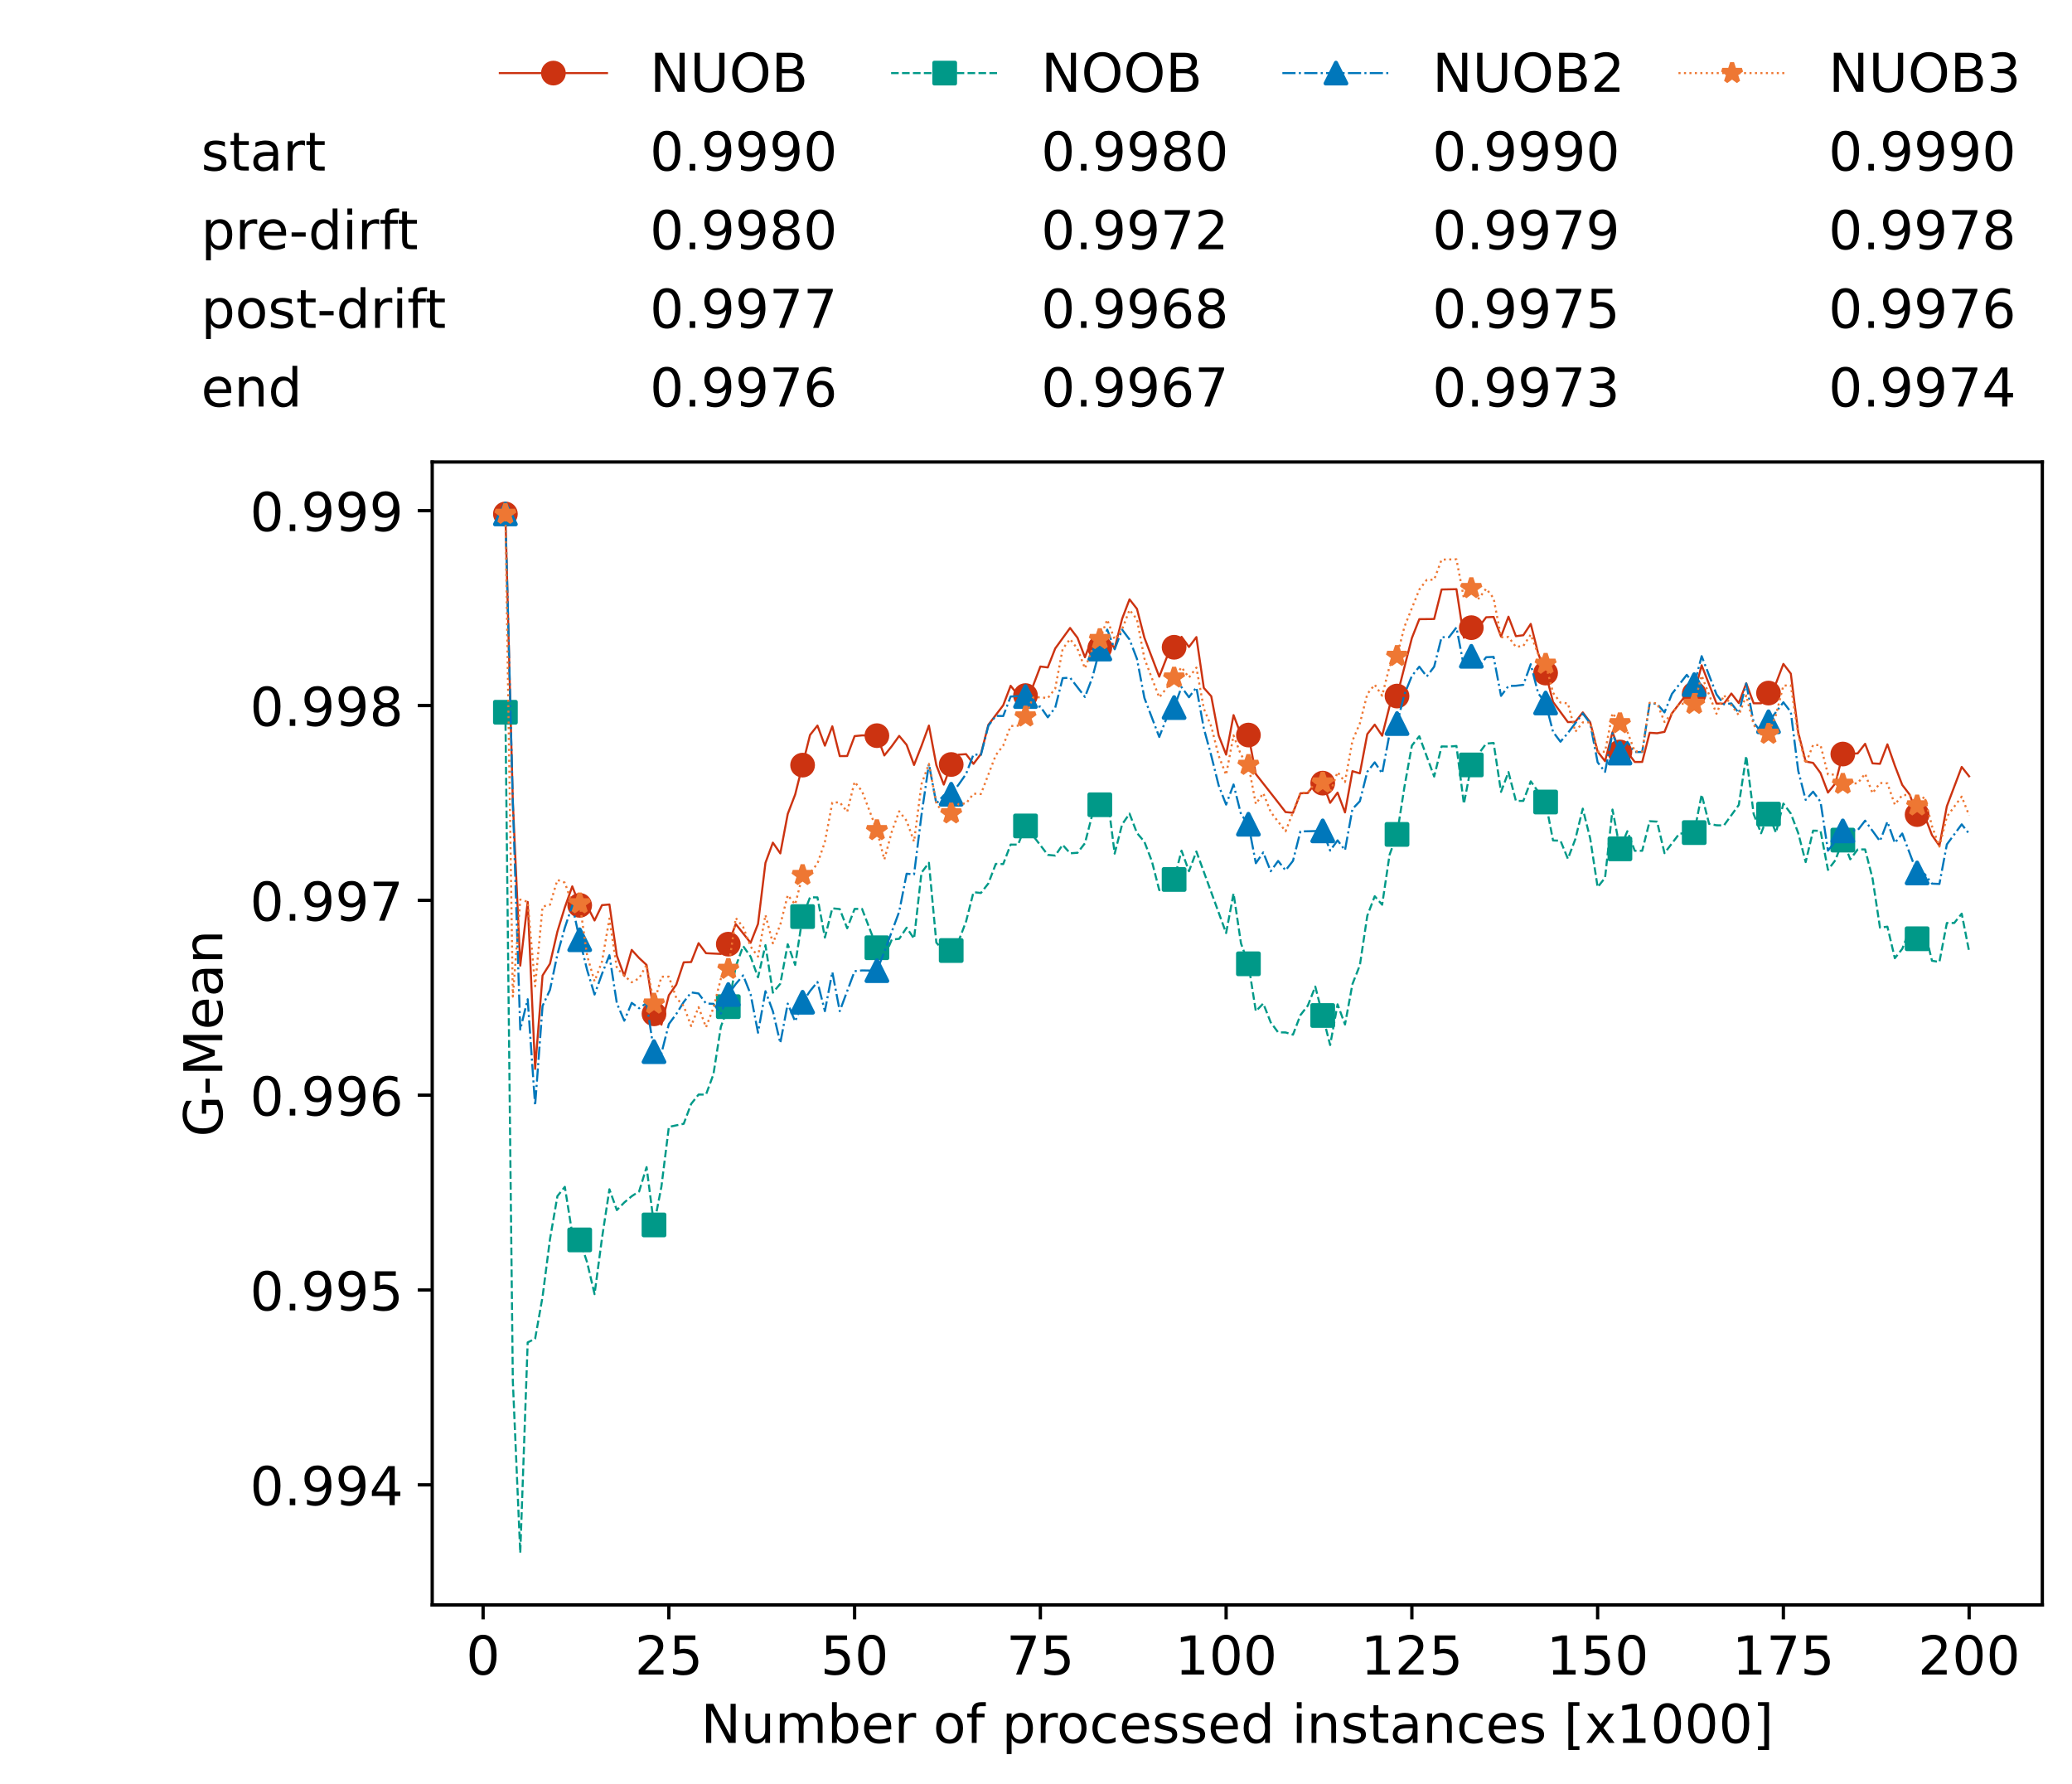 <?xml version="1.0" encoding="utf-8" standalone="no"?>
<!DOCTYPE svg PUBLIC "-//W3C//DTD SVG 1.1//EN"
  "http://www.w3.org/Graphics/SVG/1.1/DTD/svg11.dtd">
<!-- Created with matplotlib (https://matplotlib.org/) -->
<svg height="432.615pt" version="1.1" viewBox="0 0 502.65 432.615" width="502.65pt" xmlns="http://www.w3.org/2000/svg" xmlns:xlink="http://www.w3.org/1999/xlink">
 <defs>
  <style type="text/css">*{stroke-linecap:butt;stroke-linejoin:round;}</style>
 </defs>
 <g id="figure_1">
  <g id="patch_1">
   <path d="M 0 432.615 
L 502.65 432.615 
L 502.65 0 
L 0 0 
z
" style="fill:#ffffff;"/>
  </g>
  <g id="axes_1">
   <g id="patch_2">
    <path d="M 104.85 389.252 
L 495.45 389.252 
L 495.45 112.052 
L 104.85 112.052 
z
" style="fill:#ffffff;"/>
   </g>
   <g id="matplotlib.axis_1">
    <g id="xtick_1">
     <g id="line2d_1">
      <defs>
       <path d="M 0 0 
L 0 3.5 
" id="ma0b0cb3488" style="stroke:#000000;stroke-width:0.8;"/>
      </defs>
      <g>
       <use style="stroke:#000000;stroke-width:0.8;" x="117.197" xlink:href="#ma0b0cb3488" y="389.252"/>
      </g>
     </g>
     <g id="text_1">
      <!-- 0 -->
      <g transform="translate(113.061 406.13)scale(0.13 -0.13)">
       <defs>
        <path d="M 31.781 66.406 
Q 24.172 66.406 20.328 58.906 
Q 16.5 51.422 16.5 36.375 
Q 16.5 21.391 20.328 13.891 
Q 24.172 6.391 31.781 6.391 
Q 39.453 6.391 43.281 13.891 
Q 47.125 21.391 47.125 36.375 
Q 47.125 51.422 43.281 58.906 
Q 39.453 66.406 31.781 66.406 
z
M 31.781 74.219 
Q 44.047 74.219 50.516 64.516 
Q 56.984 54.828 56.984 36.375 
Q 56.984 17.969 50.516 8.266 
Q 44.047 -1.422 31.781 -1.422 
Q 19.531 -1.422 13.062 8.266 
Q 6.594 17.969 6.594 36.375 
Q 6.594 54.828 13.062 64.516 
Q 19.531 74.219 31.781 74.219 
z
" id="DejaVuSans-48"/>
       </defs>
       <use xlink:href="#DejaVuSans-48"/>
      </g>
     </g>
    </g>
    <g id="xtick_2">
     <g id="line2d_2">
      <g>
       <use style="stroke:#000000;stroke-width:0.8;" x="162.259" xlink:href="#ma0b0cb3488" y="389.252"/>
      </g>
     </g>
     <g id="text_2">
      <!-- 25 -->
      <g transform="translate(153.988 406.13)scale(0.13 -0.13)">
       <defs>
        <path d="M 19.188 8.297 
L 53.609 8.297 
L 53.609 0 
L 7.328 0 
L 7.328 8.297 
Q 12.938 14.109 22.625 23.891 
Q 32.328 33.688 34.812 36.531 
Q 39.547 41.844 41.422 45.531 
Q 43.312 49.219 43.312 52.781 
Q 43.312 58.594 39.234 62.25 
Q 35.156 65.922 28.609 65.922 
Q 23.969 65.922 18.812 64.312 
Q 13.672 62.703 7.812 59.422 
L 7.812 69.391 
Q 13.766 71.781 18.938 73 
Q 24.125 74.219 28.422 74.219 
Q 39.75 74.219 46.484 68.547 
Q 53.219 62.891 53.219 53.422 
Q 53.219 48.922 51.531 44.891 
Q 49.859 40.875 45.406 35.406 
Q 44.188 33.984 37.641 27.219 
Q 31.109 20.453 19.188 8.297 
z
" id="DejaVuSans-50"/>
        <path d="M 10.797 72.906 
L 49.516 72.906 
L 49.516 64.594 
L 19.828 64.594 
L 19.828 46.734 
Q 21.969 47.469 24.109 47.828 
Q 26.266 48.188 28.422 48.188 
Q 40.625 48.188 47.75 41.5 
Q 54.891 34.812 54.891 23.391 
Q 54.891 11.625 47.562 5.094 
Q 40.234 -1.422 26.906 -1.422 
Q 22.312 -1.422 17.547 -0.641 
Q 12.797 0.141 7.719 1.703 
L 7.719 11.625 
Q 12.109 9.234 16.797 8.062 
Q 21.484 6.891 26.703 6.891 
Q 35.156 6.891 40.078 11.328 
Q 45.016 15.766 45.016 23.391 
Q 45.016 31 40.078 35.438 
Q 35.156 39.891 26.703 39.891 
Q 22.75 39.891 18.812 39.016 
Q 14.891 38.141 10.797 36.281 
z
" id="DejaVuSans-53"/>
       </defs>
       <use xlink:href="#DejaVuSans-50"/>
       <use x="63.623" xlink:href="#DejaVuSans-53"/>
      </g>
     </g>
    </g>
    <g id="xtick_3">
     <g id="line2d_3">
      <g>
       <use style="stroke:#000000;stroke-width:0.8;" x="207.322" xlink:href="#ma0b0cb3488" y="389.252"/>
      </g>
     </g>
     <g id="text_3">
      <!-- 50 -->
      <g transform="translate(199.05 406.13)scale(0.13 -0.13)">
       <use xlink:href="#DejaVuSans-53"/>
       <use x="63.623" xlink:href="#DejaVuSans-48"/>
      </g>
     </g>
    </g>
    <g id="xtick_4">
     <g id="line2d_4">
      <g>
       <use style="stroke:#000000;stroke-width:0.8;" x="252.384" xlink:href="#ma0b0cb3488" y="389.252"/>
      </g>
     </g>
     <g id="text_4">
      <!-- 75 -->
      <g transform="translate(244.113 406.13)scale(0.13 -0.13)">
       <defs>
        <path d="M 8.203 72.906 
L 55.078 72.906 
L 55.078 68.703 
L 28.609 0 
L 18.312 0 
L 43.219 64.594 
L 8.203 64.594 
z
" id="DejaVuSans-55"/>
       </defs>
       <use xlink:href="#DejaVuSans-55"/>
       <use x="63.623" xlink:href="#DejaVuSans-53"/>
      </g>
     </g>
    </g>
    <g id="xtick_5">
     <g id="line2d_5">
      <g>
       <use style="stroke:#000000;stroke-width:0.8;" x="297.446" xlink:href="#ma0b0cb3488" y="389.252"/>
      </g>
     </g>
     <g id="text_5">
      <!-- 100 -->
      <g transform="translate(285.039 406.13)scale(0.13 -0.13)">
       <defs>
        <path d="M 12.406 8.297 
L 28.516 8.297 
L 28.516 63.922 
L 10.984 60.406 
L 10.984 69.391 
L 28.422 72.906 
L 38.281 72.906 
L 38.281 8.297 
L 54.391 8.297 
L 54.391 0 
L 12.406 0 
z
" id="DejaVuSans-49"/>
       </defs>
       <use xlink:href="#DejaVuSans-49"/>
       <use x="63.623" xlink:href="#DejaVuSans-48"/>
       <use x="127.246" xlink:href="#DejaVuSans-48"/>
      </g>
     </g>
    </g>
    <g id="xtick_6">
     <g id="line2d_6">
      <g>
       <use style="stroke:#000000;stroke-width:0.8;" x="342.509" xlink:href="#ma0b0cb3488" y="389.252"/>
      </g>
     </g>
     <g id="text_6">
      <!-- 125 -->
      <g transform="translate(330.102 406.13)scale(0.13 -0.13)">
       <use xlink:href="#DejaVuSans-49"/>
       <use x="63.623" xlink:href="#DejaVuSans-50"/>
       <use x="127.246" xlink:href="#DejaVuSans-53"/>
      </g>
     </g>
    </g>
    <g id="xtick_7">
     <g id="line2d_7">
      <g>
       <use style="stroke:#000000;stroke-width:0.8;" x="387.571" xlink:href="#ma0b0cb3488" y="389.252"/>
      </g>
     </g>
     <g id="text_7">
      <!-- 150 -->
      <g transform="translate(375.164 406.13)scale(0.13 -0.13)">
       <use xlink:href="#DejaVuSans-49"/>
       <use x="63.623" xlink:href="#DejaVuSans-53"/>
       <use x="127.246" xlink:href="#DejaVuSans-48"/>
      </g>
     </g>
    </g>
    <g id="xtick_8">
     <g id="line2d_8">
      <g>
       <use style="stroke:#000000;stroke-width:0.8;" x="432.633" xlink:href="#ma0b0cb3488" y="389.252"/>
      </g>
     </g>
     <g id="text_8">
      <!-- 175 -->
      <g transform="translate(420.226 406.13)scale(0.13 -0.13)">
       <use xlink:href="#DejaVuSans-49"/>
       <use x="63.623" xlink:href="#DejaVuSans-55"/>
       <use x="127.246" xlink:href="#DejaVuSans-53"/>
      </g>
     </g>
    </g>
    <g id="xtick_9">
     <g id="line2d_9">
      <g>
       <use style="stroke:#000000;stroke-width:0.8;" x="477.695" xlink:href="#ma0b0cb3488" y="389.252"/>
      </g>
     </g>
     <g id="text_9">
      <!-- 200 -->
      <g transform="translate(465.289 406.13)scale(0.13 -0.13)">
       <use xlink:href="#DejaVuSans-50"/>
       <use x="63.623" xlink:href="#DejaVuSans-48"/>
       <use x="127.246" xlink:href="#DejaVuSans-48"/>
      </g>
     </g>
    </g>
    <g id="text_10">
     <!-- Number of processed instances [x1000] -->
     <g transform="translate(170.025 422.711)scale(0.13 -0.13)">
      <defs>
       <path d="M 9.812 72.906 
L 23.094 72.906 
L 55.422 11.922 
L 55.422 72.906 
L 64.984 72.906 
L 64.984 0 
L 51.703 0 
L 19.391 60.984 
L 19.391 0 
L 9.812 0 
z
" id="DejaVuSans-78"/>
       <path d="M 8.5 21.578 
L 8.5 54.688 
L 17.484 54.688 
L 17.484 21.922 
Q 17.484 14.156 20.5 10.266 
Q 23.531 6.391 29.594 6.391 
Q 36.859 6.391 41.078 11.031 
Q 45.312 15.672 45.312 23.688 
L 45.312 54.688 
L 54.297 54.688 
L 54.297 0 
L 45.312 0 
L 45.312 8.406 
Q 42.047 3.422 37.719 1 
Q 33.406 -1.422 27.688 -1.422 
Q 18.266 -1.422 13.375 4.438 
Q 8.5 10.297 8.5 21.578 
z
M 31.109 56 
z
" id="DejaVuSans-117"/>
       <path d="M 52 44.188 
Q 55.375 50.25 60.062 53.125 
Q 64.75 56 71.094 56 
Q 79.641 56 84.281 50.016 
Q 88.922 44.047 88.922 33.016 
L 88.922 0 
L 79.891 0 
L 79.891 32.719 
Q 79.891 40.578 77.094 44.375 
Q 74.312 48.188 68.609 48.188 
Q 61.625 48.188 57.562 43.547 
Q 53.516 38.922 53.516 30.906 
L 53.516 0 
L 44.484 0 
L 44.484 32.719 
Q 44.484 40.625 41.703 44.406 
Q 38.922 48.188 33.109 48.188 
Q 26.219 48.188 22.156 43.531 
Q 18.109 38.875 18.109 30.906 
L 18.109 0 
L 9.078 0 
L 9.078 54.688 
L 18.109 54.688 
L 18.109 46.188 
Q 21.188 51.219 25.484 53.609 
Q 29.781 56 35.688 56 
Q 41.656 56 45.828 52.969 
Q 50 49.953 52 44.188 
z
" id="DejaVuSans-109"/>
       <path d="M 48.688 27.297 
Q 48.688 37.203 44.609 42.844 
Q 40.531 48.484 33.406 48.484 
Q 26.266 48.484 22.188 42.844 
Q 18.109 37.203 18.109 27.297 
Q 18.109 17.391 22.188 11.75 
Q 26.266 6.109 33.406 6.109 
Q 40.531 6.109 44.609 11.75 
Q 48.688 17.391 48.688 27.297 
z
M 18.109 46.391 
Q 20.953 51.266 25.266 53.625 
Q 29.594 56 35.594 56 
Q 45.562 56 51.781 48.094 
Q 58.016 40.188 58.016 27.297 
Q 58.016 14.406 51.781 6.484 
Q 45.562 -1.422 35.594 -1.422 
Q 29.594 -1.422 25.266 0.953 
Q 20.953 3.328 18.109 8.203 
L 18.109 0 
L 9.078 0 
L 9.078 75.984 
L 18.109 75.984 
z
" id="DejaVuSans-98"/>
       <path d="M 56.203 29.594 
L 56.203 25.203 
L 14.891 25.203 
Q 15.484 15.922 20.484 11.062 
Q 25.484 6.203 34.422 6.203 
Q 39.594 6.203 44.453 7.469 
Q 49.312 8.734 54.109 11.281 
L 54.109 2.781 
Q 49.266 0.734 44.188 -0.344 
Q 39.109 -1.422 33.891 -1.422 
Q 20.797 -1.422 13.156 6.188 
Q 5.516 13.812 5.516 26.812 
Q 5.516 40.234 12.766 48.109 
Q 20.016 56 32.328 56 
Q 43.359 56 49.781 48.891 
Q 56.203 41.797 56.203 29.594 
z
M 47.219 32.234 
Q 47.125 39.594 43.094 43.984 
Q 39.062 48.391 32.422 48.391 
Q 24.906 48.391 20.391 44.141 
Q 15.875 39.891 15.188 32.172 
z
" id="DejaVuSans-101"/>
       <path d="M 41.109 46.297 
Q 39.594 47.172 37.812 47.578 
Q 36.031 48 33.891 48 
Q 26.266 48 22.188 43.047 
Q 18.109 38.094 18.109 28.812 
L 18.109 0 
L 9.078 0 
L 9.078 54.688 
L 18.109 54.688 
L 18.109 46.188 
Q 20.953 51.172 25.484 53.578 
Q 30.031 56 36.531 56 
Q 37.453 56 38.578 55.875 
Q 39.703 55.766 41.062 55.516 
z
" id="DejaVuSans-114"/>
       <path id="DejaVuSans-32"/>
       <path d="M 30.609 48.391 
Q 23.391 48.391 19.188 42.75 
Q 14.984 37.109 14.984 27.297 
Q 14.984 17.484 19.156 11.844 
Q 23.344 6.203 30.609 6.203 
Q 37.797 6.203 41.984 11.859 
Q 46.188 17.531 46.188 27.297 
Q 46.188 37.016 41.984 42.703 
Q 37.797 48.391 30.609 48.391 
z
M 30.609 56 
Q 42.328 56 49.016 48.375 
Q 55.719 40.766 55.719 27.297 
Q 55.719 13.875 49.016 6.219 
Q 42.328 -1.422 30.609 -1.422 
Q 18.844 -1.422 12.172 6.219 
Q 5.516 13.875 5.516 27.297 
Q 5.516 40.766 12.172 48.375 
Q 18.844 56 30.609 56 
z
" id="DejaVuSans-111"/>
       <path d="M 37.109 75.984 
L 37.109 68.5 
L 28.516 68.5 
Q 23.688 68.5 21.797 66.547 
Q 19.922 64.594 19.922 59.516 
L 19.922 54.688 
L 34.719 54.688 
L 34.719 47.703 
L 19.922 47.703 
L 19.922 0 
L 10.891 0 
L 10.891 47.703 
L 2.297 47.703 
L 2.297 54.688 
L 10.891 54.688 
L 10.891 58.5 
Q 10.891 67.625 15.141 71.797 
Q 19.391 75.984 28.609 75.984 
z
" id="DejaVuSans-102"/>
       <path d="M 18.109 8.203 
L 18.109 -20.797 
L 9.078 -20.797 
L 9.078 54.688 
L 18.109 54.688 
L 18.109 46.391 
Q 20.953 51.266 25.266 53.625 
Q 29.594 56 35.594 56 
Q 45.562 56 51.781 48.094 
Q 58.016 40.188 58.016 27.297 
Q 58.016 14.406 51.781 6.484 
Q 45.562 -1.422 35.594 -1.422 
Q 29.594 -1.422 25.266 0.953 
Q 20.953 3.328 18.109 8.203 
z
M 48.688 27.297 
Q 48.688 37.203 44.609 42.844 
Q 40.531 48.484 33.406 48.484 
Q 26.266 48.484 22.188 42.844 
Q 18.109 37.203 18.109 27.297 
Q 18.109 17.391 22.188 11.75 
Q 26.266 6.109 33.406 6.109 
Q 40.531 6.109 44.609 11.75 
Q 48.688 17.391 48.688 27.297 
z
" id="DejaVuSans-112"/>
       <path d="M 48.781 52.594 
L 48.781 44.188 
Q 44.969 46.297 41.141 47.344 
Q 37.312 48.391 33.406 48.391 
Q 24.656 48.391 19.812 42.844 
Q 14.984 37.312 14.984 27.297 
Q 14.984 17.281 19.812 11.734 
Q 24.656 6.203 33.406 6.203 
Q 37.312 6.203 41.141 7.25 
Q 44.969 8.297 48.781 10.406 
L 48.781 2.094 
Q 45.016 0.344 40.984 -0.531 
Q 36.969 -1.422 32.422 -1.422 
Q 20.062 -1.422 12.781 6.344 
Q 5.516 14.109 5.516 27.297 
Q 5.516 40.672 12.859 48.328 
Q 20.219 56 33.016 56 
Q 37.156 56 41.109 55.141 
Q 45.062 54.297 48.781 52.594 
z
" id="DejaVuSans-99"/>
       <path d="M 44.281 53.078 
L 44.281 44.578 
Q 40.484 46.531 36.375 47.5 
Q 32.281 48.484 27.875 48.484 
Q 21.188 48.484 17.844 46.438 
Q 14.5 44.391 14.5 40.281 
Q 14.5 37.156 16.891 35.375 
Q 19.281 33.594 26.516 31.984 
L 29.594 31.297 
Q 39.156 29.25 43.188 25.516 
Q 47.219 21.781 47.219 15.094 
Q 47.219 7.469 41.188 3.016 
Q 35.156 -1.422 24.609 -1.422 
Q 20.219 -1.422 15.453 -0.562 
Q 10.688 0.297 5.422 2 
L 5.422 11.281 
Q 10.406 8.688 15.234 7.391 
Q 20.062 6.109 24.812 6.109 
Q 31.156 6.109 34.562 8.281 
Q 37.984 10.453 37.984 14.406 
Q 37.984 18.062 35.516 20.016 
Q 33.062 21.969 24.703 23.781 
L 21.578 24.516 
Q 13.234 26.266 9.516 29.906 
Q 5.812 33.547 5.812 39.891 
Q 5.812 47.609 11.281 51.797 
Q 16.75 56 26.812 56 
Q 31.781 56 36.172 55.266 
Q 40.578 54.547 44.281 53.078 
z
" id="DejaVuSans-115"/>
       <path d="M 45.406 46.391 
L 45.406 75.984 
L 54.391 75.984 
L 54.391 0 
L 45.406 0 
L 45.406 8.203 
Q 42.578 3.328 38.25 0.953 
Q 33.938 -1.422 27.875 -1.422 
Q 17.969 -1.422 11.734 6.484 
Q 5.516 14.406 5.516 27.297 
Q 5.516 40.188 11.734 48.094 
Q 17.969 56 27.875 56 
Q 33.938 56 38.25 53.625 
Q 42.578 51.266 45.406 46.391 
z
M 14.797 27.297 
Q 14.797 17.391 18.875 11.75 
Q 22.953 6.109 30.078 6.109 
Q 37.203 6.109 41.297 11.75 
Q 45.406 17.391 45.406 27.297 
Q 45.406 37.203 41.297 42.844 
Q 37.203 48.484 30.078 48.484 
Q 22.953 48.484 18.875 42.844 
Q 14.797 37.203 14.797 27.297 
z
" id="DejaVuSans-100"/>
       <path d="M 9.422 54.688 
L 18.406 54.688 
L 18.406 0 
L 9.422 0 
z
M 9.422 75.984 
L 18.406 75.984 
L 18.406 64.594 
L 9.422 64.594 
z
" id="DejaVuSans-105"/>
       <path d="M 54.891 33.016 
L 54.891 0 
L 45.906 0 
L 45.906 32.719 
Q 45.906 40.484 42.875 44.328 
Q 39.844 48.188 33.797 48.188 
Q 26.516 48.188 22.312 43.547 
Q 18.109 38.922 18.109 30.906 
L 18.109 0 
L 9.078 0 
L 9.078 54.688 
L 18.109 54.688 
L 18.109 46.188 
Q 21.344 51.125 25.703 53.562 
Q 30.078 56 35.797 56 
Q 45.219 56 50.047 50.172 
Q 54.891 44.344 54.891 33.016 
z
" id="DejaVuSans-110"/>
       <path d="M 18.312 70.219 
L 18.312 54.688 
L 36.812 54.688 
L 36.812 47.703 
L 18.312 47.703 
L 18.312 18.016 
Q 18.312 11.328 20.141 9.422 
Q 21.969 7.516 27.594 7.516 
L 36.812 7.516 
L 36.812 0 
L 27.594 0 
Q 17.188 0 13.234 3.875 
Q 9.281 7.766 9.281 18.016 
L 9.281 47.703 
L 2.688 47.703 
L 2.688 54.688 
L 9.281 54.688 
L 9.281 70.219 
z
" id="DejaVuSans-116"/>
       <path d="M 34.281 27.484 
Q 23.391 27.484 19.188 25 
Q 14.984 22.516 14.984 16.5 
Q 14.984 11.719 18.141 8.906 
Q 21.297 6.109 26.703 6.109 
Q 34.188 6.109 38.703 11.406 
Q 43.219 16.703 43.219 25.484 
L 43.219 27.484 
z
M 52.203 31.203 
L 52.203 0 
L 43.219 0 
L 43.219 8.297 
Q 40.141 3.328 35.547 0.953 
Q 30.953 -1.422 24.312 -1.422 
Q 15.922 -1.422 10.953 3.297 
Q 6 8.016 6 15.922 
Q 6 25.141 12.172 29.828 
Q 18.359 34.516 30.609 34.516 
L 43.219 34.516 
L 43.219 35.406 
Q 43.219 41.609 39.141 45 
Q 35.062 48.391 27.688 48.391 
Q 23 48.391 18.547 47.266 
Q 14.109 46.141 10.016 43.891 
L 10.016 52.203 
Q 14.938 54.109 19.578 55.047 
Q 24.219 56 28.609 56 
Q 40.484 56 46.344 49.844 
Q 52.203 43.703 52.203 31.203 
z
" id="DejaVuSans-97"/>
       <path d="M 8.594 75.984 
L 29.297 75.984 
L 29.297 69 
L 17.578 69 
L 17.578 -6.203 
L 29.297 -6.203 
L 29.297 -13.188 
L 8.594 -13.188 
z
" id="DejaVuSans-91"/>
       <path d="M 54.891 54.688 
L 35.109 28.078 
L 55.906 0 
L 45.312 0 
L 29.391 21.484 
L 13.484 0 
L 2.875 0 
L 24.125 28.609 
L 4.688 54.688 
L 15.281 54.688 
L 29.781 35.203 
L 44.281 54.688 
z
" id="DejaVuSans-120"/>
       <path d="M 30.422 75.984 
L 30.422 -13.188 
L 9.719 -13.188 
L 9.719 -6.203 
L 21.391 -6.203 
L 21.391 69 
L 9.719 69 
L 9.719 75.984 
z
" id="DejaVuSans-93"/>
      </defs>
      <use xlink:href="#DejaVuSans-78"/>
      <use x="74.805" xlink:href="#DejaVuSans-117"/>
      <use x="138.184" xlink:href="#DejaVuSans-109"/>
      <use x="235.596" xlink:href="#DejaVuSans-98"/>
      <use x="299.072" xlink:href="#DejaVuSans-101"/>
      <use x="360.596" xlink:href="#DejaVuSans-114"/>
      <use x="401.709" xlink:href="#DejaVuSans-32"/>
      <use x="433.496" xlink:href="#DejaVuSans-111"/>
      <use x="494.678" xlink:href="#DejaVuSans-102"/>
      <use x="529.883" xlink:href="#DejaVuSans-32"/>
      <use x="561.67" xlink:href="#DejaVuSans-112"/>
      <use x="625.146" xlink:href="#DejaVuSans-114"/>
      <use x="664.01" xlink:href="#DejaVuSans-111"/>
      <use x="725.191" xlink:href="#DejaVuSans-99"/>
      <use x="780.172" xlink:href="#DejaVuSans-101"/>
      <use x="841.695" xlink:href="#DejaVuSans-115"/>
      <use x="893.795" xlink:href="#DejaVuSans-115"/>
      <use x="945.895" xlink:href="#DejaVuSans-101"/>
      <use x="1007.418" xlink:href="#DejaVuSans-100"/>
      <use x="1070.895" xlink:href="#DejaVuSans-32"/>
      <use x="1102.682" xlink:href="#DejaVuSans-105"/>
      <use x="1130.465" xlink:href="#DejaVuSans-110"/>
      <use x="1193.844" xlink:href="#DejaVuSans-115"/>
      <use x="1245.943" xlink:href="#DejaVuSans-116"/>
      <use x="1285.152" xlink:href="#DejaVuSans-97"/>
      <use x="1346.432" xlink:href="#DejaVuSans-110"/>
      <use x="1409.811" xlink:href="#DejaVuSans-99"/>
      <use x="1464.791" xlink:href="#DejaVuSans-101"/>
      <use x="1526.314" xlink:href="#DejaVuSans-115"/>
      <use x="1578.414" xlink:href="#DejaVuSans-32"/>
      <use x="1610.201" xlink:href="#DejaVuSans-91"/>
      <use x="1649.215" xlink:href="#DejaVuSans-120"/>
      <use x="1708.395" xlink:href="#DejaVuSans-49"/>
      <use x="1772.018" xlink:href="#DejaVuSans-48"/>
      <use x="1835.641" xlink:href="#DejaVuSans-48"/>
      <use x="1899.264" xlink:href="#DejaVuSans-48"/>
      <use x="1962.887" xlink:href="#DejaVuSans-93"/>
     </g>
    </g>
   </g>
   <g id="matplotlib.axis_2">
    <g id="ytick_1">
     <g id="line2d_10">
      <defs>
       <path d="M 0 0 
L -3.5 0 
" id="mafb3e7d5c7" style="stroke:#000000;stroke-width:0.8;"/>
      </defs>
      <g>
       <use style="stroke:#000000;stroke-width:0.8;" x="104.85" xlink:href="#mafb3e7d5c7" y="360.122"/>
      </g>
     </g>
     <g id="text_11">
      <!-- 0.994 -->
      <g transform="translate(60.633 365.061)scale(0.13 -0.13)">
       <defs>
        <path d="M 10.688 12.406 
L 21 12.406 
L 21 0 
L 10.688 0 
z
" id="DejaVuSans-46"/>
        <path d="M 10.984 1.516 
L 10.984 10.5 
Q 14.703 8.734 18.5 7.812 
Q 22.312 6.891 25.984 6.891 
Q 35.75 6.891 40.891 13.453 
Q 46.047 20.016 46.781 33.406 
Q 43.953 29.203 39.594 26.953 
Q 35.25 24.703 29.984 24.703 
Q 19.047 24.703 12.672 31.312 
Q 6.297 37.938 6.297 49.422 
Q 6.297 60.641 12.938 67.422 
Q 19.578 74.219 30.609 74.219 
Q 43.266 74.219 49.922 64.516 
Q 56.594 54.828 56.594 36.375 
Q 56.594 19.141 48.406 8.859 
Q 40.234 -1.422 26.422 -1.422 
Q 22.703 -1.422 18.891 -0.688 
Q 15.094 0.047 10.984 1.516 
z
M 30.609 32.422 
Q 37.25 32.422 41.125 36.953 
Q 45.016 41.5 45.016 49.422 
Q 45.016 57.281 41.125 61.844 
Q 37.25 66.406 30.609 66.406 
Q 23.969 66.406 20.094 61.844 
Q 16.219 57.281 16.219 49.422 
Q 16.219 41.5 20.094 36.953 
Q 23.969 32.422 30.609 32.422 
z
" id="DejaVuSans-57"/>
        <path d="M 37.797 64.312 
L 12.891 25.391 
L 37.797 25.391 
z
M 35.203 72.906 
L 47.609 72.906 
L 47.609 25.391 
L 58.016 25.391 
L 58.016 17.188 
L 47.609 17.188 
L 47.609 0 
L 37.797 0 
L 37.797 17.188 
L 4.891 17.188 
L 4.891 26.703 
z
" id="DejaVuSans-52"/>
       </defs>
       <use xlink:href="#DejaVuSans-48"/>
       <use x="63.623" xlink:href="#DejaVuSans-46"/>
       <use x="95.41" xlink:href="#DejaVuSans-57"/>
       <use x="159.033" xlink:href="#DejaVuSans-57"/>
       <use x="222.656" xlink:href="#DejaVuSans-52"/>
      </g>
     </g>
    </g>
    <g id="ytick_2">
     <g id="line2d_11">
      <g>
       <use style="stroke:#000000;stroke-width:0.8;" x="104.85" xlink:href="#mafb3e7d5c7" y="312.869"/>
      </g>
     </g>
     <g id="text_12">
      <!-- 0.995 -->
      <g transform="translate(60.633 317.808)scale(0.13 -0.13)">
       <use xlink:href="#DejaVuSans-48"/>
       <use x="63.623" xlink:href="#DejaVuSans-46"/>
       <use x="95.41" xlink:href="#DejaVuSans-57"/>
       <use x="159.033" xlink:href="#DejaVuSans-57"/>
       <use x="222.656" xlink:href="#DejaVuSans-53"/>
      </g>
     </g>
    </g>
    <g id="ytick_3">
     <g id="line2d_12">
      <g>
       <use style="stroke:#000000;stroke-width:0.8;" x="104.85" xlink:href="#mafb3e7d5c7" y="265.617"/>
      </g>
     </g>
     <g id="text_13">
      <!-- 0.996 -->
      <g transform="translate(60.633 270.556)scale(0.13 -0.13)">
       <defs>
        <path d="M 33.016 40.375 
Q 26.375 40.375 22.484 35.828 
Q 18.609 31.297 18.609 23.391 
Q 18.609 15.531 22.484 10.953 
Q 26.375 6.391 33.016 6.391 
Q 39.656 6.391 43.531 10.953 
Q 47.406 15.531 47.406 23.391 
Q 47.406 31.297 43.531 35.828 
Q 39.656 40.375 33.016 40.375 
z
M 52.594 71.297 
L 52.594 62.312 
Q 48.875 64.062 45.094 64.984 
Q 41.312 65.922 37.594 65.922 
Q 27.828 65.922 22.672 59.328 
Q 17.531 52.734 16.797 39.406 
Q 19.672 43.656 24.016 45.922 
Q 28.375 48.188 33.594 48.188 
Q 44.578 48.188 50.953 41.516 
Q 57.328 34.859 57.328 23.391 
Q 57.328 12.156 50.688 5.359 
Q 44.047 -1.422 33.016 -1.422 
Q 20.359 -1.422 13.672 8.266 
Q 6.984 17.969 6.984 36.375 
Q 6.984 53.656 15.188 63.938 
Q 23.391 74.219 37.203 74.219 
Q 40.922 74.219 44.703 73.484 
Q 48.484 72.75 52.594 71.297 
z
" id="DejaVuSans-54"/>
       </defs>
       <use xlink:href="#DejaVuSans-48"/>
       <use x="63.623" xlink:href="#DejaVuSans-46"/>
       <use x="95.41" xlink:href="#DejaVuSans-57"/>
       <use x="159.033" xlink:href="#DejaVuSans-57"/>
       <use x="222.656" xlink:href="#DejaVuSans-54"/>
      </g>
     </g>
    </g>
    <g id="ytick_4">
     <g id="line2d_13">
      <g>
       <use style="stroke:#000000;stroke-width:0.8;" x="104.85" xlink:href="#mafb3e7d5c7" y="218.364"/>
      </g>
     </g>
     <g id="text_14">
      <!-- 0.997 -->
      <g transform="translate(60.633 223.303)scale(0.13 -0.13)">
       <use xlink:href="#DejaVuSans-48"/>
       <use x="63.623" xlink:href="#DejaVuSans-46"/>
       <use x="95.41" xlink:href="#DejaVuSans-57"/>
       <use x="159.033" xlink:href="#DejaVuSans-57"/>
       <use x="222.656" xlink:href="#DejaVuSans-55"/>
      </g>
     </g>
    </g>
    <g id="ytick_5">
     <g id="line2d_14">
      <g>
       <use style="stroke:#000000;stroke-width:0.8;" x="104.85" xlink:href="#mafb3e7d5c7" y="171.112"/>
      </g>
     </g>
     <g id="text_15">
      <!-- 0.998 -->
      <g transform="translate(60.633 176.051)scale(0.13 -0.13)">
       <defs>
        <path d="M 31.781 34.625 
Q 24.75 34.625 20.719 30.859 
Q 16.703 27.094 16.703 20.516 
Q 16.703 13.922 20.719 10.156 
Q 24.75 6.391 31.781 6.391 
Q 38.812 6.391 42.859 10.172 
Q 46.922 13.969 46.922 20.516 
Q 46.922 27.094 42.891 30.859 
Q 38.875 34.625 31.781 34.625 
z
M 21.922 38.812 
Q 15.578 40.375 12.031 44.719 
Q 8.5 49.078 8.5 55.328 
Q 8.5 64.062 14.719 69.141 
Q 20.953 74.219 31.781 74.219 
Q 42.672 74.219 48.875 69.141 
Q 55.078 64.062 55.078 55.328 
Q 55.078 49.078 51.531 44.719 
Q 48 40.375 41.703 38.812 
Q 48.828 37.156 52.797 32.312 
Q 56.781 27.484 56.781 20.516 
Q 56.781 9.906 50.312 4.234 
Q 43.844 -1.422 31.781 -1.422 
Q 19.734 -1.422 13.25 4.234 
Q 6.781 9.906 6.781 20.516 
Q 6.781 27.484 10.781 32.312 
Q 14.797 37.156 21.922 38.812 
z
M 18.312 54.391 
Q 18.312 48.734 21.844 45.562 
Q 25.391 42.391 31.781 42.391 
Q 38.141 42.391 41.719 45.562 
Q 45.312 48.734 45.312 54.391 
Q 45.312 60.062 41.719 63.234 
Q 38.141 66.406 31.781 66.406 
Q 25.391 66.406 21.844 63.234 
Q 18.312 60.062 18.312 54.391 
z
" id="DejaVuSans-56"/>
       </defs>
       <use xlink:href="#DejaVuSans-48"/>
       <use x="63.623" xlink:href="#DejaVuSans-46"/>
       <use x="95.41" xlink:href="#DejaVuSans-57"/>
       <use x="159.033" xlink:href="#DejaVuSans-57"/>
       <use x="222.656" xlink:href="#DejaVuSans-56"/>
      </g>
     </g>
    </g>
    <g id="ytick_6">
     <g id="line2d_15">
      <g>
       <use style="stroke:#000000;stroke-width:0.8;" x="104.85" xlink:href="#mafb3e7d5c7" y="123.859"/>
      </g>
     </g>
     <g id="text_16">
      <!-- 0.999 -->
      <g transform="translate(60.633 128.798)scale(0.13 -0.13)">
       <use xlink:href="#DejaVuSans-48"/>
       <use x="63.623" xlink:href="#DejaVuSans-46"/>
       <use x="95.41" xlink:href="#DejaVuSans-57"/>
       <use x="159.033" xlink:href="#DejaVuSans-57"/>
       <use x="222.656" xlink:href="#DejaVuSans-57"/>
      </g>
     </g>
    </g>
    <g id="text_17">
     <!-- G-Mean -->
     <g transform="translate(53.93 275.744)rotate(-90)scale(0.13 -0.13)">
      <defs>
       <path d="M 59.516 10.406 
L 59.516 29.984 
L 43.406 29.984 
L 43.406 38.094 
L 69.281 38.094 
L 69.281 6.781 
Q 63.578 2.734 56.688 0.656 
Q 49.812 -1.422 42 -1.422 
Q 24.906 -1.422 15.25 8.562 
Q 5.609 18.562 5.609 36.375 
Q 5.609 54.25 15.25 64.234 
Q 24.906 74.219 42 74.219 
Q 49.125 74.219 55.547 72.453 
Q 61.969 70.703 67.391 67.281 
L 67.391 56.781 
Q 61.922 61.422 55.766 63.766 
Q 49.609 66.109 42.828 66.109 
Q 29.438 66.109 22.719 58.641 
Q 16.016 51.172 16.016 36.375 
Q 16.016 21.625 22.719 14.156 
Q 29.438 6.688 42.828 6.688 
Q 48.047 6.688 52.141 7.594 
Q 56.25 8.5 59.516 10.406 
z
" id="DejaVuSans-71"/>
       <path d="M 4.891 31.391 
L 31.203 31.391 
L 31.203 23.391 
L 4.891 23.391 
z
" id="DejaVuSans-45"/>
       <path d="M 9.812 72.906 
L 24.516 72.906 
L 43.109 23.297 
L 61.812 72.906 
L 76.516 72.906 
L 76.516 0 
L 66.891 0 
L 66.891 64.016 
L 48.094 14.016 
L 38.188 14.016 
L 19.391 64.016 
L 19.391 0 
L 9.812 0 
z
" id="DejaVuSans-77"/>
      </defs>
      <use xlink:href="#DejaVuSans-71"/>
      <use x="77.49" xlink:href="#DejaVuSans-45"/>
      <use x="113.574" xlink:href="#DejaVuSans-77"/>
      <use x="199.854" xlink:href="#DejaVuSans-101"/>
      <use x="261.377" xlink:href="#DejaVuSans-97"/>
      <use x="322.656" xlink:href="#DejaVuSans-110"/>
     </g>
    </g>
   </g>
   <g id="line2d_16"/>
   <g id="line2d_17"/>
   <g id="line2d_18"/>
   <g id="line2d_19"/>
   <g id="line2d_20"/>
   <g id="line2d_21">
    <path clip-path="url(#pd71add1048)" d="M 122.605 124.652 
L 124.407 194.447 
L 126.21 234.202 
L 128.012 218.741 
L 129.815 259.249 
L 131.617 236.594 
L 133.419 233.744 
L 135.222 225.929 
L 137.024 220.063 
L 138.827 214.974 
L 140.629 219.579 
L 142.432 219.718 
L 144.234 223.25 
L 146.037 219.532 
L 147.839 219.365 
L 149.642 231.788 
L 151.444 236.693 
L 153.247 230.384 
L 155.049 232.36 
L 156.852 234.027 
L 158.654 245.895 
L 160.457 248.522 
L 162.259 241.377 
L 164.062 238.807 
L 165.864 233.398 
L 167.667 233.33 
L 169.469 228.75 
L 171.272 231.181 
L 174.877 231.358 
L 176.679 228.991 
L 178.482 224.113 
L 182.087 228.668 
L 183.889 224.079 
L 185.692 209.276 
L 187.494 204.368 
L 189.297 206.979 
L 191.099 197.413 
L 192.902 192.697 
L 196.507 178.253 
L 198.309 175.978 
L 200.112 180.85 
L 201.914 176.155 
L 203.717 183.38 
L 205.519 183.361 
L 207.322 178.535 
L 209.124 178.358 
L 212.729 178.422 
L 214.532 183.224 
L 216.334 180.981 
L 218.137 178.48 
L 219.939 180.649 
L 221.742 185.532 
L 223.544 180.914 
L 225.347 175.976 
L 227.149 185.572 
L 228.952 190.289 
L 230.754 185.416 
L 232.557 183.032 
L 234.359 182.904 
L 236.162 185.266 
L 237.964 182.869 
L 239.767 175.792 
L 243.372 171.054 
L 245.174 166.324 
L 246.976 168.59 
L 248.779 168.701 
L 250.581 166.411 
L 252.384 161.654 
L 254.186 161.875 
L 255.989 157.274 
L 259.594 152.299 
L 261.396 154.691 
L 263.199 159.41 
L 265.001 154.686 
L 266.804 157.143 
L 268.606 154.834 
L 270.409 157.251 
L 272.211 150.095 
L 274.014 145.363 
L 275.816 147.672 
L 277.619 154.66 
L 281.224 164.113 
L 283.026 159.495 
L 286.631 154.451 
L 288.434 156.917 
L 290.236 154.514 
L 292.039 166.844 
L 293.841 168.87 
L 295.644 178.393 
L 297.446 183.021 
L 299.249 173.441 
L 301.051 178.174 
L 302.854 178.275 
L 304.656 187.735 
L 310.064 194.625 
L 311.866 196.957 
L 313.669 197.13 
L 315.471 192.404 
L 317.274 192.332 
L 319.076 189.944 
L 320.879 189.939 
L 322.681 194.717 
L 324.484 192.232 
L 326.286 197.039 
L 328.089 187.035 
L 329.891 187.566 
L 331.694 178.042 
L 333.496 175.749 
L 335.299 178.441 
L 337.101 171.275 
L 338.904 168.817 
L 342.509 154.744 
L 344.311 150.169 
L 347.916 150.131 
L 349.719 142.97 
L 353.324 142.897 
L 355.126 154.679 
L 356.928 152.23 
L 358.731 152.101 
L 360.533 149.708 
L 362.336 149.628 
L 364.138 154.376 
L 365.941 149.568 
L 367.743 154.294 
L 369.546 154.063 
L 371.348 151.321 
L 373.151 158.476 
L 374.953 163.242 
L 376.756 170.247 
L 380.361 175.139 
L 382.163 175.061 
L 383.966 172.777 
L 385.768 175.184 
L 387.571 182.278 
L 389.373 184.613 
L 391.176 177.559 
L 392.978 182.381 
L 394.781 182.394 
L 396.583 184.803 
L 398.386 184.798 
L 400.188 177.723 
L 401.991 177.834 
L 403.793 177.503 
L 405.596 173.007 
L 409.201 168.285 
L 411.003 168.254 
L 412.806 161.347 
L 416.411 170.625 
L 418.213 170.675 
L 420.016 168.205 
L 421.818 170.524 
L 423.621 165.725 
L 425.423 170.571 
L 427.226 170.57 
L 430.831 165.747 
L 432.633 161.021 
L 434.436 163.377 
L 436.238 177.648 
L 438.041 184.695 
L 439.843 185.025 
L 441.646 187.483 
L 443.448 192.227 
L 445.251 189.984 
L 447.053 182.88 
L 450.658 182.725 
L 452.461 180.396 
L 454.263 185.14 
L 456.066 185.253 
L 457.868 180.527 
L 459.671 185.689 
L 461.473 190.378 
L 463.276 192.722 
L 465.078 197.564 
L 466.881 197.816 
L 468.683 202.549 
L 470.485 205.134 
L 472.288 195.546 
L 475.893 186.005 
L 477.695 188.278 
L 477.695 188.278 
" style="fill:none;stroke:#cc3311;stroke-linecap:square;stroke-width:0.5;"/>
    <defs>
     <path d="M 0 2.5 
C 0.663 2.5 1.299 2.237 1.768 1.768 
C 2.237 1.299 2.5 0.663 2.5 0 
C 2.5 -0.663 2.237 -1.299 1.768 -1.768 
C 1.299 -2.237 0.663 -2.5 0 -2.5 
C -0.663 -2.5 -1.299 -2.237 -1.768 -1.768 
C -2.237 -1.299 -2.5 -0.663 -2.5 0 
C -2.5 0.663 -2.237 1.299 -1.768 1.768 
C -1.299 2.237 -0.663 2.5 0 2.5 
z
" id="mcd72970c35" style="stroke:#cc3311;"/>
    </defs>
    <g clip-path="url(#pd71add1048)">
     <use style="fill:#cc3311;stroke:#cc3311;" x="122.605" xlink:href="#mcd72970c35" y="124.652"/>
     <use style="fill:#cc3311;stroke:#cc3311;" x="140.629" xlink:href="#mcd72970c35" y="219.579"/>
     <use style="fill:#cc3311;stroke:#cc3311;" x="158.654" xlink:href="#mcd72970c35" y="245.895"/>
     <use style="fill:#cc3311;stroke:#cc3311;" x="176.679" xlink:href="#mcd72970c35" y="228.991"/>
     <use style="fill:#cc3311;stroke:#cc3311;" x="194.704" xlink:href="#mcd72970c35" y="185.568"/>
     <use style="fill:#cc3311;stroke:#cc3311;" x="212.729" xlink:href="#mcd72970c35" y="178.422"/>
     <use style="fill:#cc3311;stroke:#cc3311;" x="230.754" xlink:href="#mcd72970c35" y="185.416"/>
     <use style="fill:#cc3311;stroke:#cc3311;" x="248.779" xlink:href="#mcd72970c35" y="168.701"/>
     <use style="fill:#cc3311;stroke:#cc3311;" x="266.804" xlink:href="#mcd72970c35" y="157.143"/>
     <use style="fill:#cc3311;stroke:#cc3311;" x="284.829" xlink:href="#mcd72970c35" y="156.982"/>
     <use style="fill:#cc3311;stroke:#cc3311;" x="302.854" xlink:href="#mcd72970c35" y="178.275"/>
     <use style="fill:#cc3311;stroke:#cc3311;" x="320.879" xlink:href="#mcd72970c35" y="189.939"/>
     <use style="fill:#cc3311;stroke:#cc3311;" x="338.904" xlink:href="#mcd72970c35" y="168.817"/>
     <use style="fill:#cc3311;stroke:#cc3311;" x="356.928" xlink:href="#mcd72970c35" y="152.23"/>
     <use style="fill:#cc3311;stroke:#cc3311;" x="374.953" xlink:href="#mcd72970c35" y="163.242"/>
     <use style="fill:#cc3311;stroke:#cc3311;" x="392.978" xlink:href="#mcd72970c35" y="182.381"/>
     <use style="fill:#cc3311;stroke:#cc3311;" x="411.003" xlink:href="#mcd72970c35" y="168.254"/>
     <use style="fill:#cc3311;stroke:#cc3311;" x="429.028" xlink:href="#mcd72970c35" y="168.09"/>
     <use style="fill:#cc3311;stroke:#cc3311;" x="447.053" xlink:href="#mcd72970c35" y="182.88"/>
     <use style="fill:#cc3311;stroke:#cc3311;" x="465.078" xlink:href="#mcd72970c35" y="197.564"/>
    </g>
   </g>
   <g id="line2d_22"/>
   <g id="line2d_23"/>
   <g id="line2d_24"/>
   <g id="line2d_25"/>
   <g id="line2d_26">
    <path clip-path="url(#pd71add1048)" d="M 122.605 172.746 
L 124.407 334.9 
L 126.21 376.652 
L 128.012 325.578 
L 129.815 324.693 
L 131.617 314.536 
L 133.419 300.551 
L 135.222 290.1 
L 137.024 287.852 
L 138.827 299.204 
L 140.629 300.718 
L 142.432 306.154 
L 144.234 313.87 
L 146.037 300.3 
L 147.839 288.441 
L 149.642 293.488 
L 151.444 291.648 
L 153.247 290.126 
L 155.049 288.957 
L 156.852 283.067 
L 158.654 297.086 
L 160.457 287.776 
L 162.259 273.309 
L 165.864 272.555 
L 167.667 267.738 
L 169.469 265.464 
L 171.272 265.475 
L 173.074 260.543 
L 174.877 249.026 
L 176.679 244.147 
L 178.482 234.429 
L 180.284 229.457 
L 182.087 232.02 
L 183.889 237.033 
L 185.692 229.229 
L 187.494 240.758 
L 189.297 238.578 
L 191.099 229.012 
L 192.902 234.025 
L 194.704 222.302 
L 196.507 217.632 
L 198.309 217.65 
L 200.112 227.394 
L 201.914 220.296 
L 203.717 220.483 
L 205.519 225.137 
L 207.322 220.444 
L 209.124 220.438 
L 212.729 229.859 
L 214.532 232.142 
L 216.334 227.886 
L 218.137 227.696 
L 219.939 224.993 
L 221.742 227.662 
L 223.544 211.659 
L 225.347 209.255 
L 227.149 228.615 
L 228.952 230.635 
L 230.754 230.534 
L 232.557 228.219 
L 234.359 223.49 
L 236.162 216.385 
L 237.964 216.575 
L 239.767 214.267 
L 241.569 209.522 
L 243.372 209.564 
L 245.174 204.839 
L 246.976 204.854 
L 248.779 200.323 
L 254.186 207.334 
L 255.989 207.511 
L 257.791 204.896 
L 259.594 206.953 
L 261.396 206.83 
L 263.199 204.512 
L 265.001 197.484 
L 268.606 192.853 
L 270.409 207.029 
L 272.211 199.954 
L 274.014 197.337 
L 275.816 202.028 
L 277.619 204.151 
L 279.421 208.83 
L 281.224 215.875 
L 283.026 215.818 
L 284.829 213.305 
L 286.631 206.311 
L 288.434 211.303 
L 290.236 206.516 
L 297.446 226.295 
L 299.249 216.664 
L 301.051 228.793 
L 302.854 233.755 
L 304.656 245.262 
L 306.459 243.382 
L 308.261 247.956 
L 310.064 250.387 
L 311.866 250.402 
L 313.669 250.945 
L 315.471 246.201 
L 317.274 243.883 
L 319.076 239.281 
L 322.681 253.458 
L 324.484 243.584 
L 326.286 248.477 
L 328.089 238.677 
L 329.891 234.114 
L 331.694 222.102 
L 333.496 217.369 
L 335.299 219.428 
L 337.101 207.295 
L 338.904 202.372 
L 340.706 190.835 
L 342.509 180.826 
L 344.311 178.569 
L 347.916 188.335 
L 349.719 181.032 
L 351.521 181.073 
L 353.324 180.93 
L 355.126 194.982 
L 356.928 185.519 
L 358.731 182.762 
L 360.533 180.354 
L 362.336 180.189 
L 364.138 192.056 
L 365.941 187.248 
L 367.743 194.234 
L 369.546 194.245 
L 371.348 189.502 
L 374.953 194.521 
L 376.756 203.839 
L 378.558 203.898 
L 380.361 208.289 
L 382.163 203.511 
L 383.966 196.124 
L 385.768 203.353 
L 387.571 215.17 
L 389.373 212.89 
L 391.176 196.344 
L 392.978 205.872 
L 394.781 201.598 
L 396.583 206.346 
L 398.386 206.342 
L 400.188 199.168 
L 401.991 199.278 
L 403.793 206.918 
L 407.398 202.188 
L 411.003 201.931 
L 412.806 192.703 
L 414.608 199.809 
L 416.411 200.156 
L 418.213 200.195 
L 421.818 195.223 
L 423.621 183.346 
L 425.423 197.43 
L 427.226 202.104 
L 429.028 197.449 
L 430.831 201.963 
L 432.633 194.896 
L 434.436 197.304 
L 436.238 202.063 
L 438.041 209.085 
L 439.843 201.459 
L 441.646 201.509 
L 443.448 210.979 
L 445.251 208.618 
L 447.053 203.753 
L 448.856 208.405 
L 450.658 206.024 
L 452.461 206.012 
L 454.263 213.058 
L 456.066 224.979 
L 457.868 224.748 
L 459.671 232.401 
L 461.473 230.131 
L 463.276 225.527 
L 465.078 227.682 
L 466.881 225.602 
L 468.683 233.012 
L 470.485 233.312 
L 472.288 223.861 
L 474.09 223.848 
L 475.893 221.597 
L 477.695 230.747 
L 477.695 230.747 
" style="fill:none;stroke:#009988;stroke-dasharray:1.85,0.8;stroke-dashoffset:0;stroke-width:0.5;"/>
    <defs>
     <path d="M -2.5 2.5 
L 2.5 2.5 
L 2.5 -2.5 
L -2.5 -2.5 
z
" id="m31f3bfe9b9" style="stroke:#009988;stroke-linejoin:miter;"/>
    </defs>
    <g clip-path="url(#pd71add1048)">
     <use style="fill:#009988;stroke:#009988;stroke-linejoin:miter;" x="122.605" xlink:href="#m31f3bfe9b9" y="172.746"/>
     <use style="fill:#009988;stroke:#009988;stroke-linejoin:miter;" x="140.629" xlink:href="#m31f3bfe9b9" y="300.718"/>
     <use style="fill:#009988;stroke:#009988;stroke-linejoin:miter;" x="158.654" xlink:href="#m31f3bfe9b9" y="297.086"/>
     <use style="fill:#009988;stroke:#009988;stroke-linejoin:miter;" x="176.679" xlink:href="#m31f3bfe9b9" y="244.147"/>
     <use style="fill:#009988;stroke:#009988;stroke-linejoin:miter;" x="194.704" xlink:href="#m31f3bfe9b9" y="222.302"/>
     <use style="fill:#009988;stroke:#009988;stroke-linejoin:miter;" x="212.729" xlink:href="#m31f3bfe9b9" y="229.859"/>
     <use style="fill:#009988;stroke:#009988;stroke-linejoin:miter;" x="230.754" xlink:href="#m31f3bfe9b9" y="230.534"/>
     <use style="fill:#009988;stroke:#009988;stroke-linejoin:miter;" x="248.779" xlink:href="#m31f3bfe9b9" y="200.323"/>
     <use style="fill:#009988;stroke:#009988;stroke-linejoin:miter;" x="266.804" xlink:href="#m31f3bfe9b9" y="195.184"/>
     <use style="fill:#009988;stroke:#009988;stroke-linejoin:miter;" x="284.829" xlink:href="#m31f3bfe9b9" y="213.305"/>
     <use style="fill:#009988;stroke:#009988;stroke-linejoin:miter;" x="302.854" xlink:href="#m31f3bfe9b9" y="233.755"/>
     <use style="fill:#009988;stroke:#009988;stroke-linejoin:miter;" x="320.879" xlink:href="#m31f3bfe9b9" y="246.29"/>
     <use style="fill:#009988;stroke:#009988;stroke-linejoin:miter;" x="338.904" xlink:href="#m31f3bfe9b9" y="202.372"/>
     <use style="fill:#009988;stroke:#009988;stroke-linejoin:miter;" x="356.928" xlink:href="#m31f3bfe9b9" y="185.519"/>
     <use style="fill:#009988;stroke:#009988;stroke-linejoin:miter;" x="374.953" xlink:href="#m31f3bfe9b9" y="194.521"/>
     <use style="fill:#009988;stroke:#009988;stroke-linejoin:miter;" x="392.978" xlink:href="#m31f3bfe9b9" y="205.872"/>
     <use style="fill:#009988;stroke:#009988;stroke-linejoin:miter;" x="411.003" xlink:href="#m31f3bfe9b9" y="201.931"/>
     <use style="fill:#009988;stroke:#009988;stroke-linejoin:miter;" x="429.028" xlink:href="#m31f3bfe9b9" y="197.449"/>
     <use style="fill:#009988;stroke:#009988;stroke-linejoin:miter;" x="447.053" xlink:href="#m31f3bfe9b9" y="203.753"/>
     <use style="fill:#009988;stroke:#009988;stroke-linejoin:miter;" x="465.078" xlink:href="#m31f3bfe9b9" y="227.682"/>
    </g>
   </g>
   <g id="line2d_27"/>
   <g id="line2d_28"/>
   <g id="line2d_29"/>
   <g id="line2d_30"/>
   <g id="line2d_31">
    <path clip-path="url(#pd71add1048)" d="M 122.605 124.652 
L 124.407 194.447 
L 126.21 249.696 
L 128.012 242.348 
L 129.815 268.117 
L 131.617 243.984 
L 133.419 240.079 
L 135.222 231.471 
L 137.024 224.99 
L 138.827 219.607 
L 140.629 227.925 
L 142.432 235.266 
L 144.234 241.209 
L 146.037 236.209 
L 147.839 231.68 
L 149.642 243.333 
L 151.444 247.559 
L 153.247 243.235 
L 155.049 244.534 
L 156.852 243.282 
L 158.654 255.06 
L 160.457 255.465 
L 162.259 248.366 
L 164.062 245.927 
L 165.864 243.021 
L 167.667 240.686 
L 169.469 240.957 
L 171.272 243.387 
L 173.074 243.468 
L 174.877 245.834 
L 176.679 241.203 
L 178.482 238.664 
L 180.284 236.562 
L 182.087 241.112 
L 183.889 250.469 
L 185.692 240.398 
L 187.494 245.264 
L 189.297 252.972 
L 191.099 243.407 
L 192.902 247.735 
L 194.704 243.081 
L 196.507 240.365 
L 198.309 238.161 
L 200.112 245.239 
L 201.914 235.742 
L 203.717 245.235 
L 207.322 235.539 
L 209.124 235.362 
L 212.729 235.421 
L 214.532 230.846 
L 218.137 221.12 
L 219.939 211.909 
L 221.742 212.06 
L 223.544 197.667 
L 225.347 185.304 
L 227.149 194.899 
L 228.952 192.883 
L 230.754 192.629 
L 232.557 190.287 
L 234.359 187.718 
L 236.162 182.97 
L 237.964 183.1 
L 239.767 176.024 
L 241.569 173.621 
L 243.372 173.664 
L 245.174 168.934 
L 246.976 168.826 
L 248.779 168.937 
L 250.581 171.384 
L 252.384 171.37 
L 254.186 173.974 
L 255.989 171.632 
L 257.791 164.477 
L 259.594 164.36 
L 263.199 169.041 
L 265.001 164.317 
L 266.804 157.423 
L 268.606 152.695 
L 270.409 157.471 
L 272.211 152.691 
L 274.014 155.1 
L 275.816 159.791 
L 277.619 169.266 
L 281.224 178.738 
L 283.026 174.121 
L 284.829 171.607 
L 286.631 166.64 
L 288.434 169.106 
L 290.236 166.724 
L 292.039 176.667 
L 293.841 183.276 
L 295.644 190.513 
L 297.446 195.141 
L 299.249 190.259 
L 301.051 197.454 
L 302.854 199.903 
L 304.656 209.363 
L 306.459 206.741 
L 308.261 211.311 
L 310.064 208.808 
L 311.866 211.09 
L 313.669 208.777 
L 315.471 201.653 
L 320.879 201.515 
L 322.681 206.293 
L 324.484 203.809 
L 326.286 206.211 
L 328.089 196.207 
L 329.891 194.325 
L 331.694 187.184 
L 333.496 184.891 
L 335.299 187.572 
L 337.101 177.943 
L 338.904 175.485 
L 340.706 168.384 
L 342.509 163.922 
L 344.311 161.694 
L 346.114 164.079 
L 347.916 161.698 
L 349.719 154.537 
L 351.521 154.537 
L 353.324 152.172 
L 355.126 161.627 
L 356.928 159.178 
L 358.731 161.793 
L 360.533 159.399 
L 362.336 159.319 
L 364.138 168.774 
L 365.941 166.378 
L 367.743 166.322 
L 369.546 166.091 
L 371.348 161.091 
L 373.151 168.147 
L 374.953 170.505 
L 376.756 177.51 
L 378.558 179.893 
L 380.361 177.765 
L 383.966 173.027 
L 385.768 175.435 
L 387.571 184.885 
L 389.373 187.205 
L 391.176 177.84 
L 392.978 182.662 
L 394.781 179.932 
L 396.583 182.392 
L 398.386 182.388 
L 400.188 170.606 
L 401.991 170.717 
L 403.793 172.786 
L 405.596 168.29 
L 409.201 163.667 
L 411.003 166.044 
L 412.806 159.137 
L 416.411 168.414 
L 418.213 170.812 
L 420.016 170.6 
L 421.818 172.919 
L 423.621 165.763 
L 425.423 175.228 
L 427.226 177.537 
L 430.831 172.715 
L 432.633 170.329 
L 434.436 172.685 
L 436.238 186.956 
L 438.041 194.003 
L 439.843 192.005 
L 441.646 194.462 
L 443.448 206.312 
L 445.251 204.069 
L 447.053 201.522 
L 450.658 201.367 
L 452.461 199.038 
L 456.066 204.006 
L 457.868 199.28 
L 459.671 204.442 
L 461.473 202.151 
L 465.078 211.718 
L 466.881 211.969 
L 468.683 214.31 
L 470.485 214.391 
L 472.288 204.802 
L 475.893 199.931 
L 477.695 202.204 
L 477.695 202.204 
" style="fill:none;stroke:#0077bb;stroke-dasharray:3.2,0.8,0.5,0.8;stroke-dashoffset:0;stroke-width:0.5;"/>
    <defs>
     <path d="M 0 -2.5 
L -2.5 2.5 
L 2.5 2.5 
z
" id="m6062bc7cb2" style="stroke:#0077bb;stroke-linejoin:miter;"/>
    </defs>
    <g clip-path="url(#pd71add1048)">
     <use style="fill:#0077bb;stroke:#0077bb;stroke-linejoin:miter;" x="122.605" xlink:href="#m6062bc7cb2" y="124.652"/>
     <use style="fill:#0077bb;stroke:#0077bb;stroke-linejoin:miter;" x="140.629" xlink:href="#m6062bc7cb2" y="227.925"/>
     <use style="fill:#0077bb;stroke:#0077bb;stroke-linejoin:miter;" x="158.654" xlink:href="#m6062bc7cb2" y="255.06"/>
     <use style="fill:#0077bb;stroke:#0077bb;stroke-linejoin:miter;" x="176.679" xlink:href="#m6062bc7cb2" y="241.203"/>
     <use style="fill:#0077bb;stroke:#0077bb;stroke-linejoin:miter;" x="194.704" xlink:href="#m6062bc7cb2" y="243.081"/>
     <use style="fill:#0077bb;stroke:#0077bb;stroke-linejoin:miter;" x="212.729" xlink:href="#m6062bc7cb2" y="235.421"/>
     <use style="fill:#0077bb;stroke:#0077bb;stroke-linejoin:miter;" x="230.754" xlink:href="#m6062bc7cb2" y="192.629"/>
     <use style="fill:#0077bb;stroke:#0077bb;stroke-linejoin:miter;" x="248.779" xlink:href="#m6062bc7cb2" y="168.937"/>
     <use style="fill:#0077bb;stroke:#0077bb;stroke-linejoin:miter;" x="266.804" xlink:href="#m6062bc7cb2" y="157.423"/>
     <use style="fill:#0077bb;stroke:#0077bb;stroke-linejoin:miter;" x="284.829" xlink:href="#m6062bc7cb2" y="171.607"/>
     <use style="fill:#0077bb;stroke:#0077bb;stroke-linejoin:miter;" x="302.854" xlink:href="#m6062bc7cb2" y="199.903"/>
     <use style="fill:#0077bb;stroke:#0077bb;stroke-linejoin:miter;" x="320.879" xlink:href="#m6062bc7cb2" y="201.515"/>
     <use style="fill:#0077bb;stroke:#0077bb;stroke-linejoin:miter;" x="338.904" xlink:href="#m6062bc7cb2" y="175.485"/>
     <use style="fill:#0077bb;stroke:#0077bb;stroke-linejoin:miter;" x="356.928" xlink:href="#m6062bc7cb2" y="159.178"/>
     <use style="fill:#0077bb;stroke:#0077bb;stroke-linejoin:miter;" x="374.953" xlink:href="#m6062bc7cb2" y="170.505"/>
     <use style="fill:#0077bb;stroke:#0077bb;stroke-linejoin:miter;" x="392.978" xlink:href="#m6062bc7cb2" y="182.662"/>
     <use style="fill:#0077bb;stroke:#0077bb;stroke-linejoin:miter;" x="411.003" xlink:href="#m6062bc7cb2" y="166.044"/>
     <use style="fill:#0077bb;stroke:#0077bb;stroke-linejoin:miter;" x="429.028" xlink:href="#m6062bc7cb2" y="175.058"/>
     <use style="fill:#0077bb;stroke:#0077bb;stroke-linejoin:miter;" x="447.053" xlink:href="#m6062bc7cb2" y="201.522"/>
     <use style="fill:#0077bb;stroke:#0077bb;stroke-linejoin:miter;" x="465.078" xlink:href="#m6062bc7cb2" y="211.718"/>
    </g>
   </g>
   <g id="line2d_32"/>
   <g id="line2d_33"/>
   <g id="line2d_34"/>
   <g id="line2d_35"/>
   <g id="line2d_36">
    <path clip-path="url(#pd71add1048)" d="M 122.605 124.652 
L 124.407 241.71 
L 126.21 218.185 
L 128.012 218.715 
L 129.815 239.203 
L 131.617 219.89 
L 133.419 219.426 
L 135.222 213.4 
L 137.024 214.066 
L 138.827 219.23 
L 140.629 219.112 
L 142.432 231.785 
L 144.234 237.996 
L 146.037 233.226 
L 147.839 222.784 
L 149.642 234.791 
L 151.444 236.623 
L 153.247 238.236 
L 155.049 237.277 
L 156.852 233.971 
L 158.654 243.43 
L 160.457 236.89 
L 162.259 236.875 
L 164.062 242.038 
L 165.864 243.986 
L 167.667 248.852 
L 169.469 244.272 
L 171.272 249.137 
L 173.074 244.45 
L 174.877 237.354 
L 176.679 235.013 
L 178.482 222.638 
L 180.284 224.834 
L 182.087 229.569 
L 183.889 232.001 
L 185.692 221.912 
L 187.494 228.783 
L 189.297 224.268 
L 191.099 217.098 
L 192.902 219.352 
L 194.704 212.249 
L 196.507 211.723 
L 198.309 209.449 
L 200.112 204.19 
L 201.914 194.669 
L 203.717 194.577 
L 205.519 196.881 
L 207.322 189.621 
L 209.124 191.899 
L 212.729 201.362 
L 214.532 208.465 
L 216.334 201.737 
L 218.137 196.776 
L 219.939 199.073 
L 221.742 204.129 
L 223.544 190.194 
L 225.347 185.257 
L 227.149 194.852 
L 228.952 197.328 
L 230.754 197.303 
L 232.557 194.988 
L 234.359 194.86 
L 236.162 192.496 
L 237.964 192.573 
L 241.569 183.155 
L 243.372 180.819 
L 245.174 176.089 
L 246.976 176.001 
L 248.779 173.792 
L 250.581 169.201 
L 252.384 169.104 
L 254.186 169.325 
L 255.989 166.984 
L 257.791 157.393 
L 259.594 154.99 
L 261.396 157.383 
L 263.199 162.101 
L 265.001 157.377 
L 266.804 155.021 
L 268.606 150.293 
L 270.409 155.079 
L 272.211 152.648 
L 274.014 147.916 
L 275.816 150.225 
L 277.619 159.699 
L 281.224 169.152 
L 283.026 166.873 
L 286.631 161.829 
L 288.434 164.323 
L 290.236 161.919 
L 292.039 171.862 
L 293.841 176.18 
L 295.644 183.304 
L 297.446 187.932 
L 299.249 178.352 
L 301.051 183.084 
L 302.854 185.533 
L 304.656 194.993 
L 306.459 192.361 
L 308.261 196.931 
L 311.866 201.627 
L 315.471 192.293 
L 317.274 192.221 
L 319.076 189.822 
L 320.879 189.816 
L 322.681 192.206 
L 324.484 187.257 
L 326.286 189.661 
L 328.089 179.658 
L 329.891 175.461 
L 331.694 168.337 
L 333.496 166.044 
L 335.299 168.736 
L 337.101 161.57 
L 338.904 159.112 
L 340.706 152.011 
L 344.311 143.001 
L 346.114 140.637 
L 347.916 140.589 
L 349.719 135.723 
L 353.324 135.651 
L 355.126 145.106 
L 356.928 142.657 
L 358.731 145.163 
L 360.533 142.769 
L 362.336 145.092 
L 364.138 154.566 
L 365.941 154.485 
L 367.743 156.887 
L 369.546 156.656 
L 371.348 153.913 
L 373.151 158.654 
L 374.953 161.012 
L 376.756 168.017 
L 378.558 170.4 
L 380.361 170.592 
L 382.163 177.484 
L 383.966 175.2 
L 385.768 175.2 
L 387.571 182.294 
L 389.373 182.32 
L 391.176 172.956 
L 392.978 175.428 
L 394.781 177.46 
L 396.583 182.256 
L 398.386 182.252 
L 400.188 170.452 
L 401.991 170.563 
L 403.793 175.109 
L 405.596 173.021 
L 407.398 170.664 
L 411.003 170.745 
L 412.806 163.838 
L 416.411 173.115 
L 418.213 168.569 
L 421.818 173.46 
L 423.621 168.661 
L 425.423 175.815 
L 427.226 178.125 
L 429.028 177.995 
L 430.831 173.386 
L 432.633 166.272 
L 434.436 166.242 
L 436.238 178.181 
L 438.041 185.227 
L 439.843 180.675 
L 441.646 180.725 
L 443.448 187.817 
L 445.251 187.878 
L 447.053 190.128 
L 450.658 189.973 
L 452.461 187.644 
L 454.263 192.388 
L 456.066 189.894 
L 457.868 189.99 
L 459.671 195.152 
L 461.473 192.841 
L 463.276 192.807 
L 465.078 195.365 
L 466.881 193.162 
L 468.683 200.363 
L 470.485 205.334 
L 472.288 198.079 
L 475.893 193.207 
L 477.695 197.77 
L 477.695 197.77 
" style="fill:none;stroke:#ee7733;stroke-dasharray:0.5,0.825;stroke-dashoffset:0;stroke-width:0.5;"/>
    <defs>
     <path d="M 0 -2.5 
L -0.561 -0.773 
L -2.378 -0.773 
L -0.908 0.295 
L -1.469 2.023 
L -0 0.955 
L 1.469 2.023 
L 0.908 0.295 
L 2.378 -0.773 
L 0.561 -0.773 
z
" id="mced5dad33d" style="stroke:#ee7733;stroke-linejoin:bevel;"/>
    </defs>
    <g clip-path="url(#pd71add1048)">
     <use style="fill:#ee7733;stroke:#ee7733;stroke-linejoin:bevel;" x="122.605" xlink:href="#mced5dad33d" y="124.652"/>
     <use style="fill:#ee7733;stroke:#ee7733;stroke-linejoin:bevel;" x="140.629" xlink:href="#mced5dad33d" y="219.112"/>
     <use style="fill:#ee7733;stroke:#ee7733;stroke-linejoin:bevel;" x="158.654" xlink:href="#mced5dad33d" y="243.43"/>
     <use style="fill:#ee7733;stroke:#ee7733;stroke-linejoin:bevel;" x="176.679" xlink:href="#mced5dad33d" y="235.013"/>
     <use style="fill:#ee7733;stroke:#ee7733;stroke-linejoin:bevel;" x="194.704" xlink:href="#mced5dad33d" y="212.249"/>
     <use style="fill:#ee7733;stroke:#ee7733;stroke-linejoin:bevel;" x="212.729" xlink:href="#mced5dad33d" y="201.362"/>
     <use style="fill:#ee7733;stroke:#ee7733;stroke-linejoin:bevel;" x="230.754" xlink:href="#mced5dad33d" y="197.303"/>
     <use style="fill:#ee7733;stroke:#ee7733;stroke-linejoin:bevel;" x="248.779" xlink:href="#mced5dad33d" y="173.792"/>
     <use style="fill:#ee7733;stroke:#ee7733;stroke-linejoin:bevel;" x="266.804" xlink:href="#mced5dad33d" y="155.021"/>
     <use style="fill:#ee7733;stroke:#ee7733;stroke-linejoin:bevel;" x="284.829" xlink:href="#mced5dad33d" y="164.36"/>
     <use style="fill:#ee7733;stroke:#ee7733;stroke-linejoin:bevel;" x="302.854" xlink:href="#mced5dad33d" y="185.533"/>
     <use style="fill:#ee7733;stroke:#ee7733;stroke-linejoin:bevel;" x="320.879" xlink:href="#mced5dad33d" y="189.816"/>
     <use style="fill:#ee7733;stroke:#ee7733;stroke-linejoin:bevel;" x="338.904" xlink:href="#mced5dad33d" y="159.112"/>
     <use style="fill:#ee7733;stroke:#ee7733;stroke-linejoin:bevel;" x="356.928" xlink:href="#mced5dad33d" y="142.657"/>
     <use style="fill:#ee7733;stroke:#ee7733;stroke-linejoin:bevel;" x="374.953" xlink:href="#mced5dad33d" y="161.012"/>
     <use style="fill:#ee7733;stroke:#ee7733;stroke-linejoin:bevel;" x="392.978" xlink:href="#mced5dad33d" y="175.428"/>
     <use style="fill:#ee7733;stroke:#ee7733;stroke-linejoin:bevel;" x="411.003" xlink:href="#mced5dad33d" y="170.745"/>
     <use style="fill:#ee7733;stroke:#ee7733;stroke-linejoin:bevel;" x="429.028" xlink:href="#mced5dad33d" y="177.995"/>
     <use style="fill:#ee7733;stroke:#ee7733;stroke-linejoin:bevel;" x="447.053" xlink:href="#mced5dad33d" y="190.128"/>
     <use style="fill:#ee7733;stroke:#ee7733;stroke-linejoin:bevel;" x="465.078" xlink:href="#mced5dad33d" y="195.365"/>
    </g>
   </g>
   <g id="line2d_37"/>
   <g id="line2d_38"/>
   <g id="line2d_39"/>
   <g id="line2d_40"/>
   <g id="patch_3">
    <path d="M 104.85 389.252 
L 104.85 112.052 
" style="fill:none;stroke:#000000;stroke-linecap:square;stroke-linejoin:miter;stroke-width:0.8;"/>
   </g>
   <g id="patch_4">
    <path d="M 495.45 389.252 
L 495.45 112.052 
" style="fill:none;stroke:#000000;stroke-linecap:square;stroke-linejoin:miter;stroke-width:0.8;"/>
   </g>
   <g id="patch_5">
    <path d="M 104.85 389.252 
L 495.45 389.252 
" style="fill:none;stroke:#000000;stroke-linecap:square;stroke-linejoin:miter;stroke-width:0.8;"/>
   </g>
   <g id="patch_6">
    <path d="M 104.85 112.052 
L 495.45 112.052 
" style="fill:none;stroke:#000000;stroke-linecap:square;stroke-linejoin:miter;stroke-width:0.8;"/>
   </g>
   <g id="legend_1">
    <g id="line2d_41"/>
    <g id="line2d_42"/>
    <g id="text_18">
     <!--   -->
     <g transform="translate(48.8 22.278)scale(0.13 -0.13)">
      <use xlink:href="#DejaVuSans-32"/>
     </g>
    </g>
    <g id="line2d_43"/>
    <g id="line2d_44"/>
    <g id="text_19">
     <!-- start -->
     <g transform="translate(48.8 41.36)scale(0.13 -0.13)">
      <use xlink:href="#DejaVuSans-115"/>
      <use x="52.1" xlink:href="#DejaVuSans-116"/>
      <use x="91.309" xlink:href="#DejaVuSans-97"/>
      <use x="152.588" xlink:href="#DejaVuSans-114"/>
      <use x="193.701" xlink:href="#DejaVuSans-116"/>
     </g>
    </g>
    <g id="line2d_45"/>
    <g id="line2d_46"/>
    <g id="text_20">
     <!-- pre-dirft -->
     <g transform="translate(48.8 60.441)scale(0.13 -0.13)">
      <use xlink:href="#DejaVuSans-112"/>
      <use x="63.477" xlink:href="#DejaVuSans-114"/>
      <use x="102.34" xlink:href="#DejaVuSans-101"/>
      <use x="163.863" xlink:href="#DejaVuSans-45"/>
      <use x="199.947" xlink:href="#DejaVuSans-100"/>
      <use x="263.424" xlink:href="#DejaVuSans-105"/>
      <use x="291.207" xlink:href="#DejaVuSans-114"/>
      <use x="332.32" xlink:href="#DejaVuSans-102"/>
      <use x="365.775" xlink:href="#DejaVuSans-116"/>
     </g>
    </g>
    <g id="line2d_47"/>
    <g id="line2d_48"/>
    <g id="text_21">
     <!-- post-drift -->
     <g transform="translate(48.8 79.523)scale(0.13 -0.13)">
      <use xlink:href="#DejaVuSans-112"/>
      <use x="63.477" xlink:href="#DejaVuSans-111"/>
      <use x="124.658" xlink:href="#DejaVuSans-115"/>
      <use x="176.758" xlink:href="#DejaVuSans-116"/>
      <use x="215.967" xlink:href="#DejaVuSans-45"/>
      <use x="252.051" xlink:href="#DejaVuSans-100"/>
      <use x="315.527" xlink:href="#DejaVuSans-114"/>
      <use x="356.641" xlink:href="#DejaVuSans-105"/>
      <use x="384.424" xlink:href="#DejaVuSans-102"/>
      <use x="417.879" xlink:href="#DejaVuSans-116"/>
     </g>
    </g>
    <g id="line2d_49"/>
    <g id="line2d_50"/>
    <g id="text_22">
     <!-- end -->
     <g transform="translate(48.8 98.604)scale(0.13 -0.13)">
      <use xlink:href="#DejaVuSans-101"/>
      <use x="61.523" xlink:href="#DejaVuSans-110"/>
      <use x="124.902" xlink:href="#DejaVuSans-100"/>
     </g>
    </g>
    <g id="line2d_51">
     <path d="M 121.252 17.728 
L 147.252 17.728 
" style="fill:none;stroke:#cc3311;stroke-linecap:square;stroke-width:0.5;"/>
    </g>
    <g id="line2d_52">
     <g>
      <use style="fill:#cc3311;stroke:#cc3311;" x="134.252" xlink:href="#mcd72970c35" y="17.728"/>
     </g>
    </g>
    <g id="text_23">
     <!-- NUOB -->
     <g transform="translate(157.652 22.278)scale(0.13 -0.13)">
      <defs>
       <path d="M 8.688 72.906 
L 18.609 72.906 
L 18.609 28.609 
Q 18.609 16.891 22.844 11.734 
Q 27.094 6.594 36.625 6.594 
Q 46.094 6.594 50.344 11.734 
Q 54.594 16.891 54.594 28.609 
L 54.594 72.906 
L 64.5 72.906 
L 64.5 27.391 
Q 64.5 13.141 57.438 5.859 
Q 50.391 -1.422 36.625 -1.422 
Q 22.797 -1.422 15.734 5.859 
Q 8.688 13.141 8.688 27.391 
z
" id="DejaVuSans-85"/>
       <path d="M 39.406 66.219 
Q 28.656 66.219 22.328 58.203 
Q 16.016 50.203 16.016 36.375 
Q 16.016 22.609 22.328 14.594 
Q 28.656 6.594 39.406 6.594 
Q 50.141 6.594 56.422 14.594 
Q 62.703 22.609 62.703 36.375 
Q 62.703 50.203 56.422 58.203 
Q 50.141 66.219 39.406 66.219 
z
M 39.406 74.219 
Q 54.734 74.219 63.906 63.938 
Q 73.094 53.656 73.094 36.375 
Q 73.094 19.141 63.906 8.859 
Q 54.734 -1.422 39.406 -1.422 
Q 24.031 -1.422 14.812 8.828 
Q 5.609 19.094 5.609 36.375 
Q 5.609 53.656 14.812 63.938 
Q 24.031 74.219 39.406 74.219 
z
" id="DejaVuSans-79"/>
       <path d="M 19.672 34.812 
L 19.672 8.109 
L 35.5 8.109 
Q 43.453 8.109 47.281 11.406 
Q 51.125 14.703 51.125 21.484 
Q 51.125 28.328 47.281 31.562 
Q 43.453 34.812 35.5 34.812 
z
M 19.672 64.797 
L 19.672 42.828 
L 34.281 42.828 
Q 41.5 42.828 45.031 45.531 
Q 48.578 48.25 48.578 53.812 
Q 48.578 59.328 45.031 62.062 
Q 41.5 64.797 34.281 64.797 
z
M 9.812 72.906 
L 35.016 72.906 
Q 46.297 72.906 52.391 68.219 
Q 58.5 63.531 58.5 54.891 
Q 58.5 48.188 55.375 44.234 
Q 52.25 40.281 46.188 39.312 
Q 53.469 37.75 57.5 32.781 
Q 61.531 27.828 61.531 20.406 
Q 61.531 10.641 54.891 5.312 
Q 48.25 0 35.984 0 
L 9.812 0 
z
" id="DejaVuSans-66"/>
      </defs>
      <use xlink:href="#DejaVuSans-78"/>
      <use x="74.805" xlink:href="#DejaVuSans-85"/>
      <use x="147.998" xlink:href="#DejaVuSans-79"/>
      <use x="226.709" xlink:href="#DejaVuSans-66"/>
     </g>
    </g>
    <g id="line2d_53"/>
    <g id="line2d_54"/>
    <g id="text_24">
     <!-- 0.9990 -->
     <g transform="translate(157.652 41.36)scale(0.13 -0.13)">
      <use xlink:href="#DejaVuSans-48"/>
      <use x="63.623" xlink:href="#DejaVuSans-46"/>
      <use x="95.41" xlink:href="#DejaVuSans-57"/>
      <use x="159.033" xlink:href="#DejaVuSans-57"/>
      <use x="222.656" xlink:href="#DejaVuSans-57"/>
      <use x="286.279" xlink:href="#DejaVuSans-48"/>
     </g>
    </g>
    <g id="line2d_55"/>
    <g id="line2d_56"/>
    <g id="text_25">
     <!-- 0.9980 -->
     <g transform="translate(157.652 60.441)scale(0.13 -0.13)">
      <use xlink:href="#DejaVuSans-48"/>
      <use x="63.623" xlink:href="#DejaVuSans-46"/>
      <use x="95.41" xlink:href="#DejaVuSans-57"/>
      <use x="159.033" xlink:href="#DejaVuSans-57"/>
      <use x="222.656" xlink:href="#DejaVuSans-56"/>
      <use x="286.279" xlink:href="#DejaVuSans-48"/>
     </g>
    </g>
    <g id="line2d_57"/>
    <g id="line2d_58"/>
    <g id="text_26">
     <!-- 0.9977 -->
     <g transform="translate(157.652 79.523)scale(0.13 -0.13)">
      <use xlink:href="#DejaVuSans-48"/>
      <use x="63.623" xlink:href="#DejaVuSans-46"/>
      <use x="95.41" xlink:href="#DejaVuSans-57"/>
      <use x="159.033" xlink:href="#DejaVuSans-57"/>
      <use x="222.656" xlink:href="#DejaVuSans-55"/>
      <use x="286.279" xlink:href="#DejaVuSans-55"/>
     </g>
    </g>
    <g id="line2d_59"/>
    <g id="line2d_60"/>
    <g id="text_27">
     <!-- 0.9976 -->
     <g transform="translate(157.652 98.604)scale(0.13 -0.13)">
      <use xlink:href="#DejaVuSans-48"/>
      <use x="63.623" xlink:href="#DejaVuSans-46"/>
      <use x="95.41" xlink:href="#DejaVuSans-57"/>
      <use x="159.033" xlink:href="#DejaVuSans-57"/>
      <use x="222.656" xlink:href="#DejaVuSans-55"/>
      <use x="286.279" xlink:href="#DejaVuSans-54"/>
     </g>
    </g>
    <g id="line2d_61">
     <path d="M 216.171 17.728 
L 242.171 17.728 
" style="fill:none;stroke:#009988;stroke-dasharray:1.85,0.8;stroke-dashoffset:0;stroke-width:0.5;"/>
    </g>
    <g id="line2d_62">
     <g>
      <use style="fill:#009988;stroke:#009988;stroke-linejoin:miter;" x="229.171" xlink:href="#m31f3bfe9b9" y="17.728"/>
     </g>
    </g>
    <g id="text_28">
     <!-- NOOB -->
     <g transform="translate(252.571 22.278)scale(0.13 -0.13)">
      <use xlink:href="#DejaVuSans-78"/>
      <use x="74.805" xlink:href="#DejaVuSans-79"/>
      <use x="153.516" xlink:href="#DejaVuSans-79"/>
      <use x="232.227" xlink:href="#DejaVuSans-66"/>
     </g>
    </g>
    <g id="line2d_63"/>
    <g id="line2d_64"/>
    <g id="text_29">
     <!-- 0.9980 -->
     <g transform="translate(252.571 41.36)scale(0.13 -0.13)">
      <use xlink:href="#DejaVuSans-48"/>
      <use x="63.623" xlink:href="#DejaVuSans-46"/>
      <use x="95.41" xlink:href="#DejaVuSans-57"/>
      <use x="159.033" xlink:href="#DejaVuSans-57"/>
      <use x="222.656" xlink:href="#DejaVuSans-56"/>
      <use x="286.279" xlink:href="#DejaVuSans-48"/>
     </g>
    </g>
    <g id="line2d_65"/>
    <g id="line2d_66"/>
    <g id="text_30">
     <!-- 0.9972 -->
     <g transform="translate(252.571 60.441)scale(0.13 -0.13)">
      <use xlink:href="#DejaVuSans-48"/>
      <use x="63.623" xlink:href="#DejaVuSans-46"/>
      <use x="95.41" xlink:href="#DejaVuSans-57"/>
      <use x="159.033" xlink:href="#DejaVuSans-57"/>
      <use x="222.656" xlink:href="#DejaVuSans-55"/>
      <use x="286.279" xlink:href="#DejaVuSans-50"/>
     </g>
    </g>
    <g id="line2d_67"/>
    <g id="line2d_68"/>
    <g id="text_31">
     <!-- 0.9968 -->
     <g transform="translate(252.571 79.523)scale(0.13 -0.13)">
      <use xlink:href="#DejaVuSans-48"/>
      <use x="63.623" xlink:href="#DejaVuSans-46"/>
      <use x="95.41" xlink:href="#DejaVuSans-57"/>
      <use x="159.033" xlink:href="#DejaVuSans-57"/>
      <use x="222.656" xlink:href="#DejaVuSans-54"/>
      <use x="286.279" xlink:href="#DejaVuSans-56"/>
     </g>
    </g>
    <g id="line2d_69"/>
    <g id="line2d_70"/>
    <g id="text_32">
     <!-- 0.9967 -->
     <g transform="translate(252.571 98.604)scale(0.13 -0.13)">
      <use xlink:href="#DejaVuSans-48"/>
      <use x="63.623" xlink:href="#DejaVuSans-46"/>
      <use x="95.41" xlink:href="#DejaVuSans-57"/>
      <use x="159.033" xlink:href="#DejaVuSans-57"/>
      <use x="222.656" xlink:href="#DejaVuSans-54"/>
      <use x="286.279" xlink:href="#DejaVuSans-55"/>
     </g>
    </g>
    <g id="line2d_71">
     <path d="M 311.091 17.728 
L 337.091 17.728 
" style="fill:none;stroke:#0077bb;stroke-dasharray:3.2,0.8,0.5,0.8;stroke-dashoffset:0;stroke-width:0.5;"/>
    </g>
    <g id="line2d_72">
     <g>
      <use style="fill:#0077bb;stroke:#0077bb;stroke-linejoin:miter;" x="324.091" xlink:href="#m6062bc7cb2" y="17.728"/>
     </g>
    </g>
    <g id="text_33">
     <!-- NUOB2 -->
     <g transform="translate(347.491 22.278)scale(0.13 -0.13)">
      <use xlink:href="#DejaVuSans-78"/>
      <use x="74.805" xlink:href="#DejaVuSans-85"/>
      <use x="147.998" xlink:href="#DejaVuSans-79"/>
      <use x="226.709" xlink:href="#DejaVuSans-66"/>
      <use x="295.312" xlink:href="#DejaVuSans-50"/>
     </g>
    </g>
    <g id="line2d_73"/>
    <g id="line2d_74"/>
    <g id="text_34">
     <!-- 0.9990 -->
     <g transform="translate(347.491 41.36)scale(0.13 -0.13)">
      <use xlink:href="#DejaVuSans-48"/>
      <use x="63.623" xlink:href="#DejaVuSans-46"/>
      <use x="95.41" xlink:href="#DejaVuSans-57"/>
      <use x="159.033" xlink:href="#DejaVuSans-57"/>
      <use x="222.656" xlink:href="#DejaVuSans-57"/>
      <use x="286.279" xlink:href="#DejaVuSans-48"/>
     </g>
    </g>
    <g id="line2d_75"/>
    <g id="line2d_76"/>
    <g id="text_35">
     <!-- 0.9979 -->
     <g transform="translate(347.491 60.441)scale(0.13 -0.13)">
      <use xlink:href="#DejaVuSans-48"/>
      <use x="63.623" xlink:href="#DejaVuSans-46"/>
      <use x="95.41" xlink:href="#DejaVuSans-57"/>
      <use x="159.033" xlink:href="#DejaVuSans-57"/>
      <use x="222.656" xlink:href="#DejaVuSans-55"/>
      <use x="286.279" xlink:href="#DejaVuSans-57"/>
     </g>
    </g>
    <g id="line2d_77"/>
    <g id="line2d_78"/>
    <g id="text_36">
     <!-- 0.9975 -->
     <g transform="translate(347.491 79.523)scale(0.13 -0.13)">
      <use xlink:href="#DejaVuSans-48"/>
      <use x="63.623" xlink:href="#DejaVuSans-46"/>
      <use x="95.41" xlink:href="#DejaVuSans-57"/>
      <use x="159.033" xlink:href="#DejaVuSans-57"/>
      <use x="222.656" xlink:href="#DejaVuSans-55"/>
      <use x="286.279" xlink:href="#DejaVuSans-53"/>
     </g>
    </g>
    <g id="line2d_79"/>
    <g id="line2d_80"/>
    <g id="text_37">
     <!-- 0.9973 -->
     <g transform="translate(347.491 98.604)scale(0.13 -0.13)">
      <defs>
       <path d="M 40.578 39.312 
Q 47.656 37.797 51.625 33 
Q 55.609 28.219 55.609 21.188 
Q 55.609 10.406 48.188 4.484 
Q 40.766 -1.422 27.094 -1.422 
Q 22.516 -1.422 17.656 -0.516 
Q 12.797 0.391 7.625 2.203 
L 7.625 11.719 
Q 11.719 9.328 16.594 8.109 
Q 21.484 6.891 26.812 6.891 
Q 36.078 6.891 40.938 10.547 
Q 45.797 14.203 45.797 21.188 
Q 45.797 27.641 41.281 31.266 
Q 36.766 34.906 28.719 34.906 
L 20.219 34.906 
L 20.219 43.016 
L 29.109 43.016 
Q 36.375 43.016 40.234 45.922 
Q 44.094 48.828 44.094 54.297 
Q 44.094 59.906 40.109 62.906 
Q 36.141 65.922 28.719 65.922 
Q 24.656 65.922 20.016 65.031 
Q 15.375 64.156 9.812 62.312 
L 9.812 71.094 
Q 15.438 72.656 20.344 73.438 
Q 25.25 74.219 29.594 74.219 
Q 40.828 74.219 47.359 69.109 
Q 53.906 64.016 53.906 55.328 
Q 53.906 49.266 50.438 45.094 
Q 46.969 40.922 40.578 39.312 
z
" id="DejaVuSans-51"/>
      </defs>
      <use xlink:href="#DejaVuSans-48"/>
      <use x="63.623" xlink:href="#DejaVuSans-46"/>
      <use x="95.41" xlink:href="#DejaVuSans-57"/>
      <use x="159.033" xlink:href="#DejaVuSans-57"/>
      <use x="222.656" xlink:href="#DejaVuSans-55"/>
      <use x="286.279" xlink:href="#DejaVuSans-51"/>
     </g>
    </g>
    <g id="line2d_81">
     <path d="M 407.186 17.728 
L 433.186 17.728 
" style="fill:none;stroke:#ee7733;stroke-dasharray:0.5,0.825;stroke-dashoffset:0;stroke-width:0.5;"/>
    </g>
    <g id="line2d_82">
     <g>
      <use style="fill:#ee7733;stroke:#ee7733;stroke-linejoin:bevel;" x="420.186" xlink:href="#mced5dad33d" y="17.728"/>
     </g>
    </g>
    <g id="text_38">
     <!-- NUOB3 -->
     <g transform="translate(443.586 22.278)scale(0.13 -0.13)">
      <use xlink:href="#DejaVuSans-78"/>
      <use x="74.805" xlink:href="#DejaVuSans-85"/>
      <use x="147.998" xlink:href="#DejaVuSans-79"/>
      <use x="226.709" xlink:href="#DejaVuSans-66"/>
      <use x="295.312" xlink:href="#DejaVuSans-51"/>
     </g>
    </g>
    <g id="line2d_83"/>
    <g id="line2d_84"/>
    <g id="text_39">
     <!-- 0.9990 -->
     <g transform="translate(443.586 41.36)scale(0.13 -0.13)">
      <use xlink:href="#DejaVuSans-48"/>
      <use x="63.623" xlink:href="#DejaVuSans-46"/>
      <use x="95.41" xlink:href="#DejaVuSans-57"/>
      <use x="159.033" xlink:href="#DejaVuSans-57"/>
      <use x="222.656" xlink:href="#DejaVuSans-57"/>
      <use x="286.279" xlink:href="#DejaVuSans-48"/>
     </g>
    </g>
    <g id="line2d_85"/>
    <g id="line2d_86"/>
    <g id="text_40">
     <!-- 0.9978 -->
     <g transform="translate(443.586 60.441)scale(0.13 -0.13)">
      <use xlink:href="#DejaVuSans-48"/>
      <use x="63.623" xlink:href="#DejaVuSans-46"/>
      <use x="95.41" xlink:href="#DejaVuSans-57"/>
      <use x="159.033" xlink:href="#DejaVuSans-57"/>
      <use x="222.656" xlink:href="#DejaVuSans-55"/>
      <use x="286.279" xlink:href="#DejaVuSans-56"/>
     </g>
    </g>
    <g id="line2d_87"/>
    <g id="line2d_88"/>
    <g id="text_41">
     <!-- 0.9976 -->
     <g transform="translate(443.586 79.523)scale(0.13 -0.13)">
      <use xlink:href="#DejaVuSans-48"/>
      <use x="63.623" xlink:href="#DejaVuSans-46"/>
      <use x="95.41" xlink:href="#DejaVuSans-57"/>
      <use x="159.033" xlink:href="#DejaVuSans-57"/>
      <use x="222.656" xlink:href="#DejaVuSans-55"/>
      <use x="286.279" xlink:href="#DejaVuSans-54"/>
     </g>
    </g>
    <g id="line2d_89"/>
    <g id="line2d_90"/>
    <g id="text_42">
     <!-- 0.9974 -->
     <g transform="translate(443.586 98.604)scale(0.13 -0.13)">
      <use xlink:href="#DejaVuSans-48"/>
      <use x="63.623" xlink:href="#DejaVuSans-46"/>
      <use x="95.41" xlink:href="#DejaVuSans-57"/>
      <use x="159.033" xlink:href="#DejaVuSans-57"/>
      <use x="222.656" xlink:href="#DejaVuSans-55"/>
      <use x="286.279" xlink:href="#DejaVuSans-52"/>
     </g>
    </g>
   </g>
  </g>
 </g>
 <defs>
  <clipPath id="pd71add1048">
   <rect height="277.2" width="390.6" x="104.85" y="112.052"/>
  </clipPath>
 </defs>
</svg>
